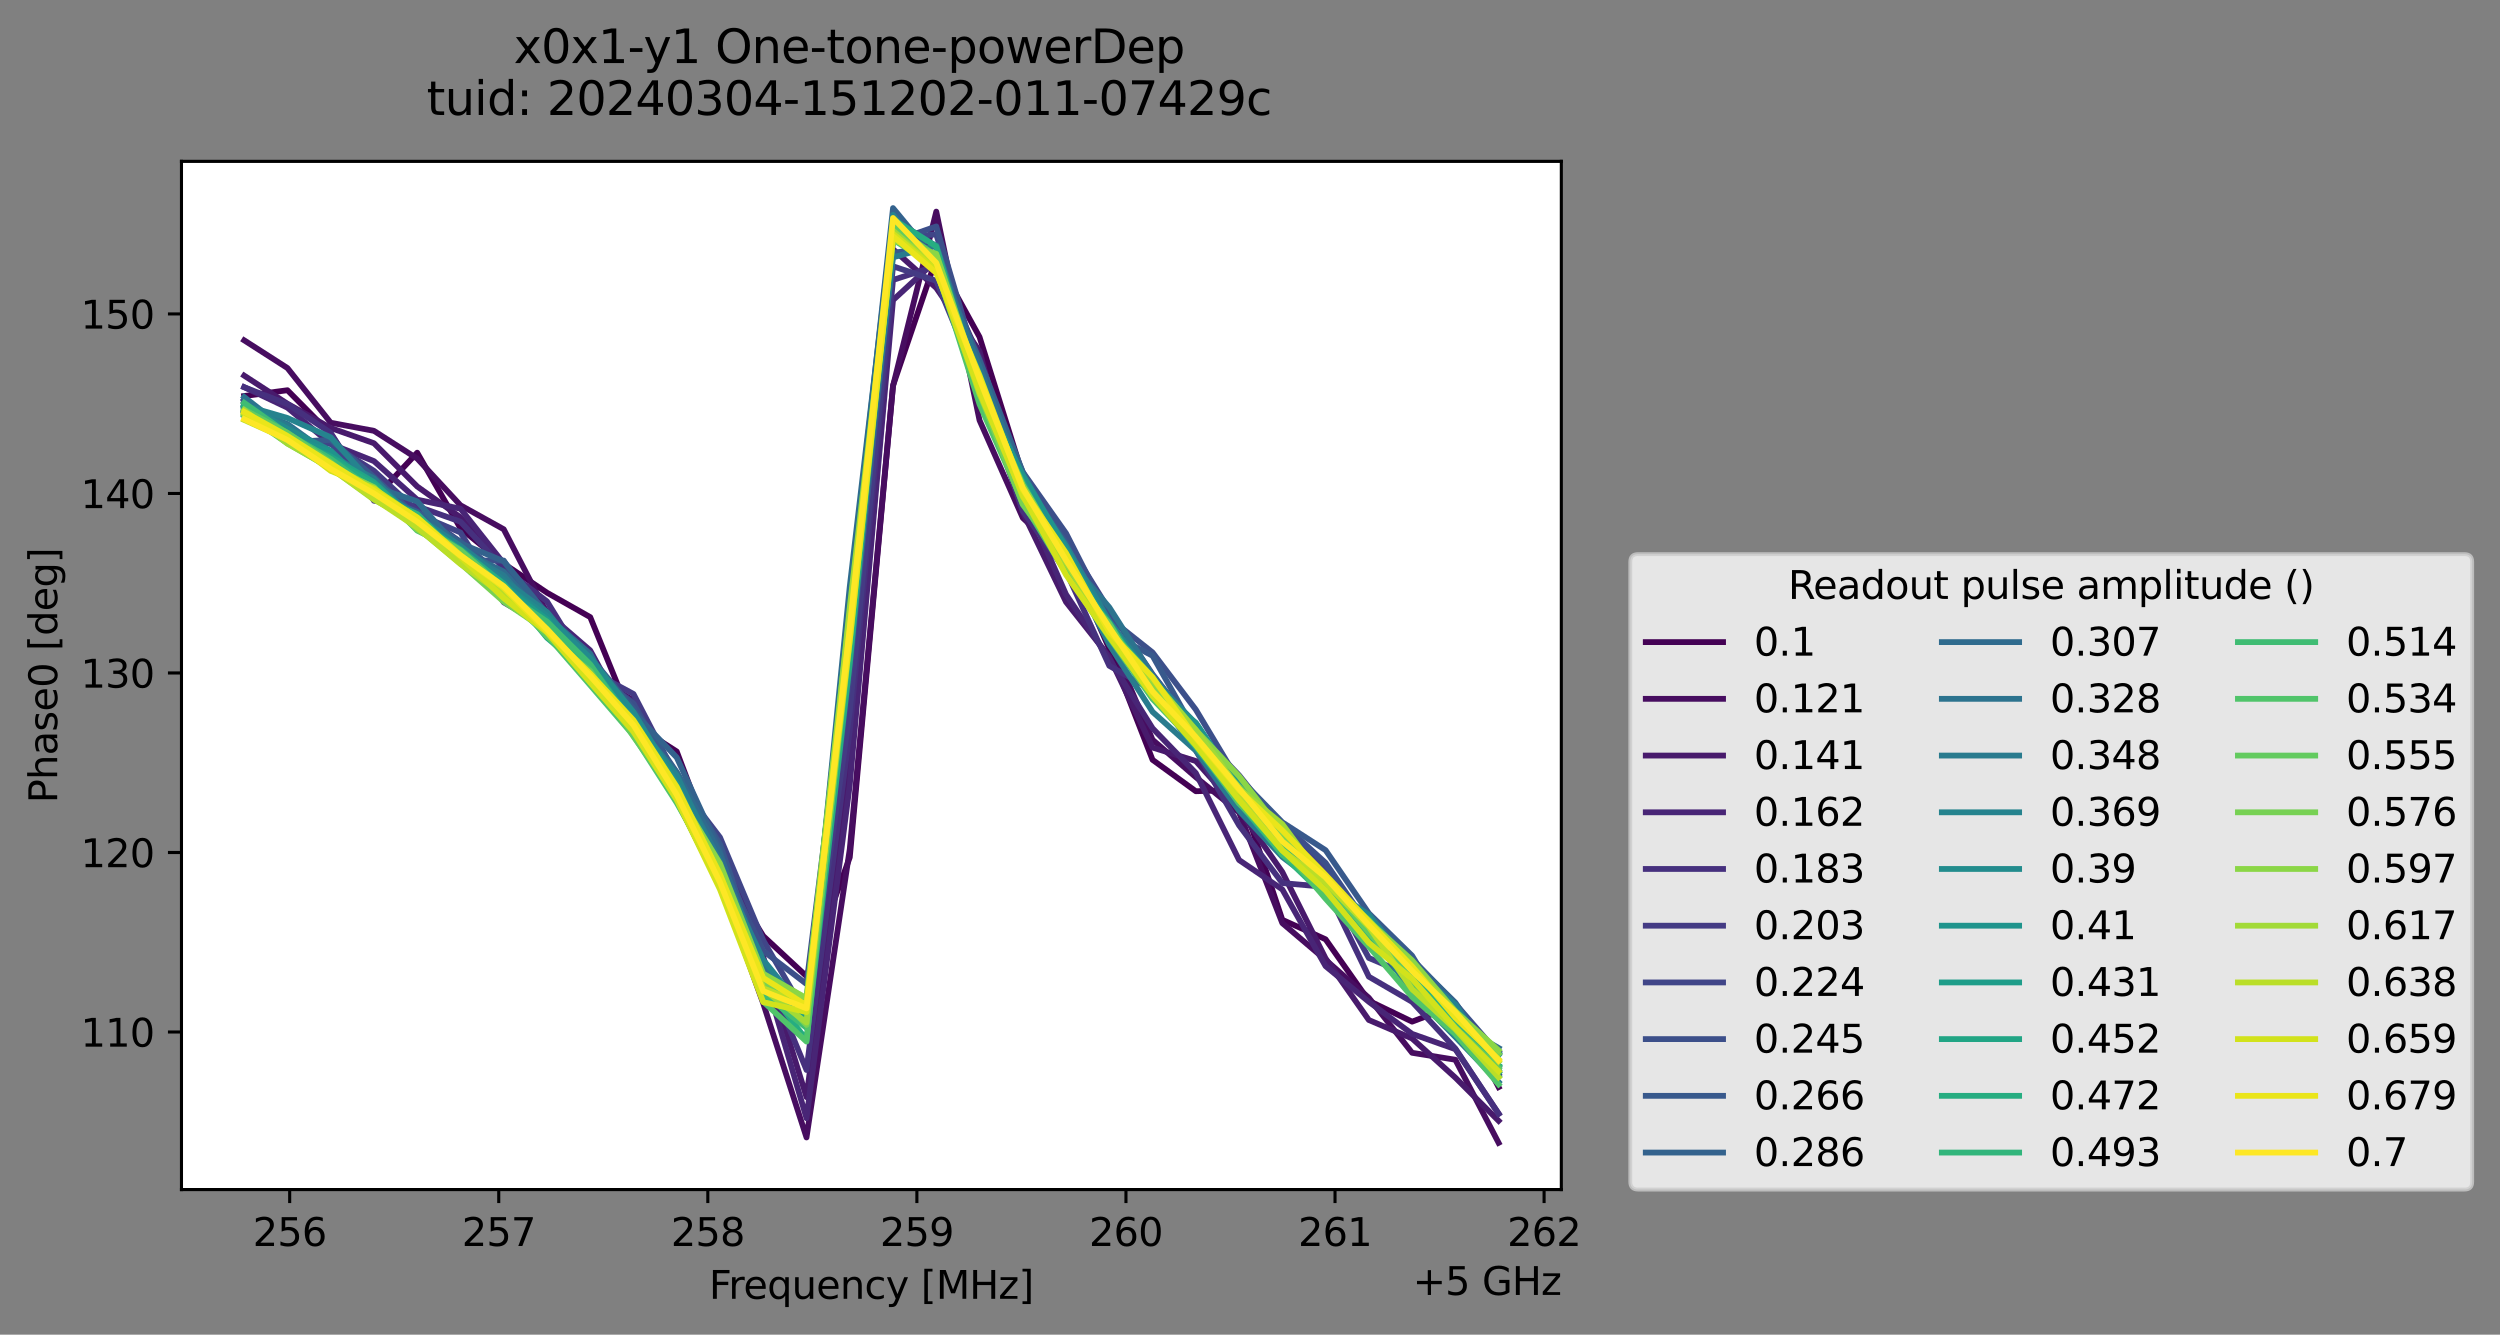 <?xml version="1.0" encoding="utf-8" standalone="no"?>
<!DOCTYPE svg PUBLIC "-//W3C//DTD SVG 1.1//EN"
  "http://www.w3.org/Graphics/SVG/1.1/DTD/svg11.dtd">
<svg xmlns:xlink="http://www.w3.org/1999/xlink" width="647.026pt" height="345.428pt" viewBox="0 0 647.026 345.428" xmlns="http://www.w3.org/2000/svg" version="1.1">
 <rect x="0" y="0" width="647.026" height="345.428" fill="#808080" stroke="none"/>
 <defs>
  <style type="text/css">*{stroke-linejoin: round; stroke-linecap: butt}</style>
 </defs>
 <g id="figure_1">
  <g id="patch_1">
   <path d="M 0 345.428 
L 647.026 345.428 
L 647.026 -0 
L 0 -0 
L 0 345.428 
z
" style="fill: none; opacity: 0"/>
  </g>
  <g id="axes_1">
   <g id="patch_2">
    <path d="M 46.966 307.872 
L 404.086 307.872 
L 404.086 41.76 
L 46.966 41.76 
z
" style="fill: #ffffff"/>
   </g>
   <g id="matplotlib.axis_1">
    <g id="xtick_1">
     <g id="line2d_1">
      <defs>
       <path id="mc05ad354cd" d="M 0 0 
L 0 3.5 
" style="stroke: #000000; stroke-width: 0.8"/>
      </defs>
      <g>
       <use xlink:href="#mc05ad354cd" x="74.971" y="307.872" style="stroke: #000000; stroke-width: 0.8"/>
      </g>
     </g>
     <g id="text_1">
      <!-- 256 -->
      <g transform="translate(65.428 322.47) scale(0.1 -0.1)">
       <defs>
        <path id="DejaVuSans-32" d="M 1228 531 
L 3431 531 
L 3431 0 
L 469 0 
L 469 531 
Q 828 903 1448 1529 
Q 2069 2156 2228 2338 
Q 2531 2678 2651 2914 
Q 2772 3150 2772 3378 
Q 2772 3750 2511 3984 
Q 2250 4219 1831 4219 
Q 1534 4219 1204 4116 
Q 875 4013 500 3803 
L 500 4441 
Q 881 4594 1212 4672 
Q 1544 4750 1819 4750 
Q 2544 4750 2975 4387 
Q 3406 4025 3406 3419 
Q 3406 3131 3298 2873 
Q 3191 2616 2906 2266 
Q 2828 2175 2409 1742 
Q 1991 1309 1228 531 
z
" transform="scale(0.016)"/>
        <path id="DejaVuSans-35" d="M 691 4666 
L 3169 4666 
L 3169 4134 
L 1269 4134 
L 1269 2991 
Q 1406 3038 1543 3061 
Q 1681 3084 1819 3084 
Q 2600 3084 3056 2656 
Q 3513 2228 3513 1497 
Q 3513 744 3044 326 
Q 2575 -91 1722 -91 
Q 1428 -91 1123 -41 
Q 819 9 494 109 
L 494 744 
Q 775 591 1075 516 
Q 1375 441 1709 441 
Q 2250 441 2565 725 
Q 2881 1009 2881 1497 
Q 2881 1984 2565 2268 
Q 2250 2553 1709 2553 
Q 1456 2553 1204 2497 
Q 953 2441 691 2322 
L 691 4666 
z
" transform="scale(0.016)"/>
        <path id="DejaVuSans-36" d="M 2113 2584 
Q 1688 2584 1439 2293 
Q 1191 2003 1191 1497 
Q 1191 994 1439 701 
Q 1688 409 2113 409 
Q 2538 409 2786 701 
Q 3034 994 3034 1497 
Q 3034 2003 2786 2293 
Q 2538 2584 2113 2584 
z
M 3366 4563 
L 3366 3988 
Q 3128 4100 2886 4159 
Q 2644 4219 2406 4219 
Q 1781 4219 1451 3797 
Q 1122 3375 1075 2522 
Q 1259 2794 1537 2939 
Q 1816 3084 2150 3084 
Q 2853 3084 3261 2657 
Q 3669 2231 3669 1497 
Q 3669 778 3244 343 
Q 2819 -91 2113 -91 
Q 1303 -91 875 529 
Q 447 1150 447 2328 
Q 447 3434 972 4092 
Q 1497 4750 2381 4750 
Q 2619 4750 2861 4703 
Q 3103 4656 3366 4563 
z
" transform="scale(0.016)"/>
       </defs>
       <use xlink:href="#DejaVuSans-32"/>
       <use xlink:href="#DejaVuSans-35" x="63.623"/>
       <use xlink:href="#DejaVuSans-36" x="127.246"/>
      </g>
     </g>
    </g>
    <g id="xtick_2">
     <g id="line2d_2">
      <g>
       <use xlink:href="#mc05ad354cd" x="129.08" y="307.872" style="stroke: #000000; stroke-width: 0.8"/>
      </g>
     </g>
     <g id="text_2">
      <!-- 257 -->
      <g transform="translate(119.537 322.47) scale(0.1 -0.1)">
       <defs>
        <path id="DejaVuSans-37" d="M 525 4666 
L 3525 4666 
L 3525 4397 
L 1831 0 
L 1172 0 
L 2766 4134 
L 525 4134 
L 525 4666 
z
" transform="scale(0.016)"/>
       </defs>
       <use xlink:href="#DejaVuSans-32"/>
       <use xlink:href="#DejaVuSans-35" x="63.623"/>
       <use xlink:href="#DejaVuSans-37" x="127.246"/>
      </g>
     </g>
    </g>
    <g id="xtick_3">
     <g id="line2d_3">
      <g>
       <use xlink:href="#mc05ad354cd" x="183.19" y="307.872" style="stroke: #000000; stroke-width: 0.8"/>
      </g>
     </g>
     <g id="text_3">
      <!-- 258 -->
      <g transform="translate(173.646 322.47) scale(0.1 -0.1)">
       <defs>
        <path id="DejaVuSans-38" d="M 2034 2216 
Q 1584 2216 1326 1975 
Q 1069 1734 1069 1313 
Q 1069 891 1326 650 
Q 1584 409 2034 409 
Q 2484 409 2743 651 
Q 3003 894 3003 1313 
Q 3003 1734 2745 1975 
Q 2488 2216 2034 2216 
z
M 1403 2484 
Q 997 2584 770 2862 
Q 544 3141 544 3541 
Q 544 4100 942 4425 
Q 1341 4750 2034 4750 
Q 2731 4750 3128 4425 
Q 3525 4100 3525 3541 
Q 3525 3141 3298 2862 
Q 3072 2584 2669 2484 
Q 3125 2378 3379 2068 
Q 3634 1759 3634 1313 
Q 3634 634 3220 271 
Q 2806 -91 2034 -91 
Q 1263 -91 848 271 
Q 434 634 434 1313 
Q 434 1759 690 2068 
Q 947 2378 1403 2484 
z
M 1172 3481 
Q 1172 3119 1398 2916 
Q 1625 2713 2034 2713 
Q 2441 2713 2670 2916 
Q 2900 3119 2900 3481 
Q 2900 3844 2670 4047 
Q 2441 4250 2034 4250 
Q 1625 4250 1398 4047 
Q 1172 3844 1172 3481 
z
" transform="scale(0.016)"/>
       </defs>
       <use xlink:href="#DejaVuSans-32"/>
       <use xlink:href="#DejaVuSans-35" x="63.623"/>
       <use xlink:href="#DejaVuSans-38" x="127.246"/>
      </g>
     </g>
    </g>
    <g id="xtick_4">
     <g id="line2d_4">
      <g>
       <use xlink:href="#mc05ad354cd" x="237.299" y="307.872" style="stroke: #000000; stroke-width: 0.8"/>
      </g>
     </g>
     <g id="text_4">
      <!-- 259 -->
      <g transform="translate(227.755 322.47) scale(0.1 -0.1)">
       <defs>
        <path id="DejaVuSans-39" d="M 703 97 
L 703 672 
Q 941 559 1184 500 
Q 1428 441 1663 441 
Q 2288 441 2617 861 
Q 2947 1281 2994 2138 
Q 2813 1869 2534 1725 
Q 2256 1581 1919 1581 
Q 1219 1581 811 2004 
Q 403 2428 403 3163 
Q 403 3881 828 4315 
Q 1253 4750 1959 4750 
Q 2769 4750 3195 4129 
Q 3622 3509 3622 2328 
Q 3622 1225 3098 567 
Q 2575 -91 1691 -91 
Q 1453 -91 1209 -44 
Q 966 3 703 97 
z
M 1959 2075 
Q 2384 2075 2632 2365 
Q 2881 2656 2881 3163 
Q 2881 3666 2632 3958 
Q 2384 4250 1959 4250 
Q 1534 4250 1286 3958 
Q 1038 3666 1038 3163 
Q 1038 2656 1286 2365 
Q 1534 2075 1959 2075 
z
" transform="scale(0.016)"/>
       </defs>
       <use xlink:href="#DejaVuSans-32"/>
       <use xlink:href="#DejaVuSans-35" x="63.623"/>
       <use xlink:href="#DejaVuSans-39" x="127.246"/>
      </g>
     </g>
    </g>
    <g id="xtick_5">
     <g id="line2d_5">
      <g>
       <use xlink:href="#mc05ad354cd" x="291.408" y="307.872" style="stroke: #000000; stroke-width: 0.8"/>
      </g>
     </g>
     <g id="text_5">
      <!-- 260 -->
      <g transform="translate(281.864 322.47) scale(0.1 -0.1)">
       <defs>
        <path id="DejaVuSans-30" d="M 2034 4250 
Q 1547 4250 1301 3770 
Q 1056 3291 1056 2328 
Q 1056 1369 1301 889 
Q 1547 409 2034 409 
Q 2525 409 2770 889 
Q 3016 1369 3016 2328 
Q 3016 3291 2770 3770 
Q 2525 4250 2034 4250 
z
M 2034 4750 
Q 2819 4750 3233 4129 
Q 3647 3509 3647 2328 
Q 3647 1150 3233 529 
Q 2819 -91 2034 -91 
Q 1250 -91 836 529 
Q 422 1150 422 2328 
Q 422 3509 836 4129 
Q 1250 4750 2034 4750 
z
" transform="scale(0.016)"/>
       </defs>
       <use xlink:href="#DejaVuSans-32"/>
       <use xlink:href="#DejaVuSans-36" x="63.623"/>
       <use xlink:href="#DejaVuSans-30" x="127.246"/>
      </g>
     </g>
    </g>
    <g id="xtick_6">
     <g id="line2d_6">
      <g>
       <use xlink:href="#mc05ad354cd" x="345.517" y="307.872" style="stroke: #000000; stroke-width: 0.8"/>
      </g>
     </g>
     <g id="text_6">
      <!-- 261 -->
      <g transform="translate(335.973 322.47) scale(0.1 -0.1)">
       <defs>
        <path id="DejaVuSans-31" d="M 794 531 
L 1825 531 
L 1825 4091 
L 703 3866 
L 703 4441 
L 1819 4666 
L 2450 4666 
L 2450 531 
L 3481 531 
L 3481 0 
L 794 0 
L 794 531 
z
" transform="scale(0.016)"/>
       </defs>
       <use xlink:href="#DejaVuSans-32"/>
       <use xlink:href="#DejaVuSans-36" x="63.623"/>
       <use xlink:href="#DejaVuSans-31" x="127.246"/>
      </g>
     </g>
    </g>
    <g id="xtick_7">
     <g id="line2d_7">
      <g>
       <use xlink:href="#mc05ad354cd" x="399.626" y="307.872" style="stroke: #000000; stroke-width: 0.8"/>
      </g>
     </g>
     <g id="text_7">
      <!-- 262 -->
      <g transform="translate(390.082 322.47) scale(0.1 -0.1)">
       <use xlink:href="#DejaVuSans-32"/>
       <use xlink:href="#DejaVuSans-36" x="63.623"/>
       <use xlink:href="#DejaVuSans-32" x="127.246"/>
      </g>
     </g>
    </g>
    <g id="text_8">
     <!-- Frequency [MHz] -->
     <g transform="translate(183.507 336.149) scale(0.1 -0.1)">
      <defs>
       <path id="DejaVuSans-46" d="M 628 4666 
L 3309 4666 
L 3309 4134 
L 1259 4134 
L 1259 2759 
L 3109 2759 
L 3109 2228 
L 1259 2228 
L 1259 0 
L 628 0 
L 628 4666 
z
" transform="scale(0.016)"/>
       <path id="DejaVuSans-72" d="M 2631 2963 
Q 2534 3019 2420 3045 
Q 2306 3072 2169 3072 
Q 1681 3072 1420 2755 
Q 1159 2438 1159 1844 
L 1159 0 
L 581 0 
L 581 3500 
L 1159 3500 
L 1159 2956 
Q 1341 3275 1631 3429 
Q 1922 3584 2338 3584 
Q 2397 3584 2469 3576 
Q 2541 3569 2628 3553 
L 2631 2963 
z
" transform="scale(0.016)"/>
       <path id="DejaVuSans-65" d="M 3597 1894 
L 3597 1613 
L 953 1613 
Q 991 1019 1311 708 
Q 1631 397 2203 397 
Q 2534 397 2845 478 
Q 3156 559 3463 722 
L 3463 178 
Q 3153 47 2828 -22 
Q 2503 -91 2169 -91 
Q 1331 -91 842 396 
Q 353 884 353 1716 
Q 353 2575 817 3079 
Q 1281 3584 2069 3584 
Q 2775 3584 3186 3129 
Q 3597 2675 3597 1894 
z
M 3022 2063 
Q 3016 2534 2758 2815 
Q 2500 3097 2075 3097 
Q 1594 3097 1305 2825 
Q 1016 2553 972 2059 
L 3022 2063 
z
" transform="scale(0.016)"/>
       <path id="DejaVuSans-71" d="M 947 1747 
Q 947 1113 1208 752 
Q 1469 391 1925 391 
Q 2381 391 2643 752 
Q 2906 1113 2906 1747 
Q 2906 2381 2643 2742 
Q 2381 3103 1925 3103 
Q 1469 3103 1208 2742 
Q 947 2381 947 1747 
z
M 2906 525 
Q 2725 213 2448 61 
Q 2172 -91 1784 -91 
Q 1150 -91 751 415 
Q 353 922 353 1747 
Q 353 2572 751 3078 
Q 1150 3584 1784 3584 
Q 2172 3584 2448 3432 
Q 2725 3281 2906 2969 
L 2906 3500 
L 3481 3500 
L 3481 -1331 
L 2906 -1331 
L 2906 525 
z
" transform="scale(0.016)"/>
       <path id="DejaVuSans-75" d="M 544 1381 
L 544 3500 
L 1119 3500 
L 1119 1403 
Q 1119 906 1312 657 
Q 1506 409 1894 409 
Q 2359 409 2629 706 
Q 2900 1003 2900 1516 
L 2900 3500 
L 3475 3500 
L 3475 0 
L 2900 0 
L 2900 538 
Q 2691 219 2414 64 
Q 2138 -91 1772 -91 
Q 1169 -91 856 284 
Q 544 659 544 1381 
z
M 1991 3584 
L 1991 3584 
z
" transform="scale(0.016)"/>
       <path id="DejaVuSans-6e" d="M 3513 2113 
L 3513 0 
L 2938 0 
L 2938 2094 
Q 2938 2591 2744 2837 
Q 2550 3084 2163 3084 
Q 1697 3084 1428 2787 
Q 1159 2491 1159 1978 
L 1159 0 
L 581 0 
L 581 3500 
L 1159 3500 
L 1159 2956 
Q 1366 3272 1645 3428 
Q 1925 3584 2291 3584 
Q 2894 3584 3203 3211 
Q 3513 2838 3513 2113 
z
" transform="scale(0.016)"/>
       <path id="DejaVuSans-63" d="M 3122 3366 
L 3122 2828 
Q 2878 2963 2633 3030 
Q 2388 3097 2138 3097 
Q 1578 3097 1268 2742 
Q 959 2388 959 1747 
Q 959 1106 1268 751 
Q 1578 397 2138 397 
Q 2388 397 2633 464 
Q 2878 531 3122 666 
L 3122 134 
Q 2881 22 2623 -34 
Q 2366 -91 2075 -91 
Q 1284 -91 818 406 
Q 353 903 353 1747 
Q 353 2603 823 3093 
Q 1294 3584 2113 3584 
Q 2378 3584 2631 3529 
Q 2884 3475 3122 3366 
z
" transform="scale(0.016)"/>
       <path id="DejaVuSans-79" d="M 2059 -325 
Q 1816 -950 1584 -1140 
Q 1353 -1331 966 -1331 
L 506 -1331 
L 506 -850 
L 844 -850 
Q 1081 -850 1212 -737 
Q 1344 -625 1503 -206 
L 1606 56 
L 191 3500 
L 800 3500 
L 1894 763 
L 2988 3500 
L 3597 3500 
L 2059 -325 
z
" transform="scale(0.016)"/>
       <path id="DejaVuSans-20" transform="scale(0.016)"/>
       <path id="DejaVuSans-5b" d="M 550 4863 
L 1875 4863 
L 1875 4416 
L 1125 4416 
L 1125 -397 
L 1875 -397 
L 1875 -844 
L 550 -844 
L 550 4863 
z
" transform="scale(0.016)"/>
       <path id="DejaVuSans-4d" d="M 628 4666 
L 1569 4666 
L 2759 1491 
L 3956 4666 
L 4897 4666 
L 4897 0 
L 4281 0 
L 4281 4097 
L 3078 897 
L 2444 897 
L 1241 4097 
L 1241 0 
L 628 0 
L 628 4666 
z
" transform="scale(0.016)"/>
       <path id="DejaVuSans-48" d="M 628 4666 
L 1259 4666 
L 1259 2753 
L 3553 2753 
L 3553 4666 
L 4184 4666 
L 4184 0 
L 3553 0 
L 3553 2222 
L 1259 2222 
L 1259 0 
L 628 0 
L 628 4666 
z
" transform="scale(0.016)"/>
       <path id="DejaVuSans-7a" d="M 353 3500 
L 3084 3500 
L 3084 2975 
L 922 459 
L 3084 459 
L 3084 0 
L 275 0 
L 275 525 
L 2438 3041 
L 353 3041 
L 353 3500 
z
" transform="scale(0.016)"/>
       <path id="DejaVuSans-5d" d="M 1947 4863 
L 1947 -844 
L 622 -844 
L 622 -397 
L 1369 -397 
L 1369 4416 
L 622 4416 
L 622 4863 
L 1947 4863 
z
" transform="scale(0.016)"/>
      </defs>
      <use xlink:href="#DejaVuSans-46"/>
      <use xlink:href="#DejaVuSans-72" x="50.27"/>
      <use xlink:href="#DejaVuSans-65" x="89.133"/>
      <use xlink:href="#DejaVuSans-71" x="150.656"/>
      <use xlink:href="#DejaVuSans-75" x="214.133"/>
      <use xlink:href="#DejaVuSans-65" x="277.512"/>
      <use xlink:href="#DejaVuSans-6e" x="339.035"/>
      <use xlink:href="#DejaVuSans-63" x="402.414"/>
      <use xlink:href="#DejaVuSans-79" x="457.395"/>
      <use xlink:href="#DejaVuSans-20" x="516.574"/>
      <use xlink:href="#DejaVuSans-5b" x="548.361"/>
      <use xlink:href="#DejaVuSans-4d" x="587.375"/>
      <use xlink:href="#DejaVuSans-48" x="673.654"/>
      <use xlink:href="#DejaVuSans-7a" x="748.85"/>
      <use xlink:href="#DejaVuSans-5d" x="801.34"/>
     </g>
    </g>
    <g id="text_9">
     <!-- +5 GHz -->
     <g transform="translate(365.648 335.149) scale(0.1 -0.1)">
      <defs>
       <path id="DejaVuSans-2b" d="M 2944 4013 
L 2944 2272 
L 4684 2272 
L 4684 1741 
L 2944 1741 
L 2944 0 
L 2419 0 
L 2419 1741 
L 678 1741 
L 678 2272 
L 2419 2272 
L 2419 4013 
L 2944 4013 
z
" transform="scale(0.016)"/>
       <path id="DejaVuSans-47" d="M 3809 666 
L 3809 1919 
L 2778 1919 
L 2778 2438 
L 4434 2438 
L 4434 434 
Q 4069 175 3628 42 
Q 3188 -91 2688 -91 
Q 1594 -91 976 548 
Q 359 1188 359 2328 
Q 359 3472 976 4111 
Q 1594 4750 2688 4750 
Q 3144 4750 3555 4637 
Q 3966 4525 4313 4306 
L 4313 3634 
Q 3963 3931 3569 4081 
Q 3175 4231 2741 4231 
Q 1884 4231 1454 3753 
Q 1025 3275 1025 2328 
Q 1025 1384 1454 906 
Q 1884 428 2741 428 
Q 3075 428 3337 486 
Q 3600 544 3809 666 
z
" transform="scale(0.016)"/>
      </defs>
      <use xlink:href="#DejaVuSans-2b"/>
      <use xlink:href="#DejaVuSans-35" x="83.789"/>
      <use xlink:href="#DejaVuSans-20" x="147.412"/>
      <use xlink:href="#DejaVuSans-47" x="179.199"/>
      <use xlink:href="#DejaVuSans-48" x="256.689"/>
      <use xlink:href="#DejaVuSans-7a" x="331.885"/>
     </g>
    </g>
   </g>
   <g id="matplotlib.axis_2">
    <g id="ytick_1">
     <g id="line2d_8">
      <defs>
       <path id="m14c52daf44" d="M 0 0 
L -3.5 0 
" style="stroke: #000000; stroke-width: 0.8"/>
      </defs>
      <g>
       <use xlink:href="#m14c52daf44" x="46.966" y="267.095" style="stroke: #000000; stroke-width: 0.8"/>
      </g>
     </g>
     <g id="text_10">
      <!-- 110 -->
      <g transform="translate(20.878 270.894) scale(0.1 -0.1)">
       <use xlink:href="#DejaVuSans-31"/>
       <use xlink:href="#DejaVuSans-31" x="63.623"/>
       <use xlink:href="#DejaVuSans-30" x="127.246"/>
      </g>
     </g>
    </g>
    <g id="ytick_2">
     <g id="line2d_9">
      <g>
       <use xlink:href="#m14c52daf44" x="46.966" y="220.633" style="stroke: #000000; stroke-width: 0.8"/>
      </g>
     </g>
     <g id="text_11">
      <!-- 120 -->
      <g transform="translate(20.878 224.433) scale(0.1 -0.1)">
       <use xlink:href="#DejaVuSans-31"/>
       <use xlink:href="#DejaVuSans-32" x="63.623"/>
       <use xlink:href="#DejaVuSans-30" x="127.246"/>
      </g>
     </g>
    </g>
    <g id="ytick_3">
     <g id="line2d_10">
      <g>
       <use xlink:href="#m14c52daf44" x="46.966" y="174.172" style="stroke: #000000; stroke-width: 0.8"/>
      </g>
     </g>
     <g id="text_12">
      <!-- 130 -->
      <g transform="translate(20.878 177.972) scale(0.1 -0.1)">
       <defs>
        <path id="DejaVuSans-33" d="M 2597 2516 
Q 3050 2419 3304 2112 
Q 3559 1806 3559 1356 
Q 3559 666 3084 287 
Q 2609 -91 1734 -91 
Q 1441 -91 1130 -33 
Q 819 25 488 141 
L 488 750 
Q 750 597 1062 519 
Q 1375 441 1716 441 
Q 2309 441 2620 675 
Q 2931 909 2931 1356 
Q 2931 1769 2642 2001 
Q 2353 2234 1838 2234 
L 1294 2234 
L 1294 2753 
L 1863 2753 
Q 2328 2753 2575 2939 
Q 2822 3125 2822 3475 
Q 2822 3834 2567 4026 
Q 2313 4219 1838 4219 
Q 1578 4219 1281 4162 
Q 984 4106 628 3988 
L 628 4550 
Q 988 4650 1302 4700 
Q 1616 4750 1894 4750 
Q 2613 4750 3031 4423 
Q 3450 4097 3450 3541 
Q 3450 3153 3228 2886 
Q 3006 2619 2597 2516 
z
" transform="scale(0.016)"/>
       </defs>
       <use xlink:href="#DejaVuSans-31"/>
       <use xlink:href="#DejaVuSans-33" x="63.623"/>
       <use xlink:href="#DejaVuSans-30" x="127.246"/>
      </g>
     </g>
    </g>
    <g id="ytick_4">
     <g id="line2d_11">
      <g>
       <use xlink:href="#m14c52daf44" x="46.966" y="127.711" style="stroke: #000000; stroke-width: 0.8"/>
      </g>
     </g>
     <g id="text_13">
      <!-- 140 -->
      <g transform="translate(20.878 131.51) scale(0.1 -0.1)">
       <defs>
        <path id="DejaVuSans-34" d="M 2419 4116 
L 825 1625 
L 2419 1625 
L 2419 4116 
z
M 2253 4666 
L 3047 4666 
L 3047 1625 
L 3713 1625 
L 3713 1100 
L 3047 1100 
L 3047 0 
L 2419 0 
L 2419 1100 
L 313 1100 
L 313 1709 
L 2253 4666 
z
" transform="scale(0.016)"/>
       </defs>
       <use xlink:href="#DejaVuSans-31"/>
       <use xlink:href="#DejaVuSans-34" x="63.623"/>
       <use xlink:href="#DejaVuSans-30" x="127.246"/>
      </g>
     </g>
    </g>
    <g id="ytick_5">
     <g id="line2d_12">
      <g>
       <use xlink:href="#m14c52daf44" x="46.966" y="81.25" style="stroke: #000000; stroke-width: 0.8"/>
      </g>
     </g>
     <g id="text_14">
      <!-- 150 -->
      <g transform="translate(20.878 85.049) scale(0.1 -0.1)">
       <use xlink:href="#DejaVuSans-31"/>
       <use xlink:href="#DejaVuSans-35" x="63.623"/>
       <use xlink:href="#DejaVuSans-30" x="127.246"/>
      </g>
     </g>
    </g>
    <g id="text_15">
     <!-- Phase0 [deg] -->
     <g transform="translate(14.798 207.842) rotate(-90) scale(0.1 -0.1)">
      <defs>
       <path id="DejaVuSans-50" d="M 1259 4147 
L 1259 2394 
L 2053 2394 
Q 2494 2394 2734 2622 
Q 2975 2850 2975 3272 
Q 2975 3691 2734 3919 
Q 2494 4147 2053 4147 
L 1259 4147 
z
M 628 4666 
L 2053 4666 
Q 2838 4666 3239 4311 
Q 3641 3956 3641 3272 
Q 3641 2581 3239 2228 
Q 2838 1875 2053 1875 
L 1259 1875 
L 1259 0 
L 628 0 
L 628 4666 
z
" transform="scale(0.016)"/>
       <path id="DejaVuSans-68" d="M 3513 2113 
L 3513 0 
L 2938 0 
L 2938 2094 
Q 2938 2591 2744 2837 
Q 2550 3084 2163 3084 
Q 1697 3084 1428 2787 
Q 1159 2491 1159 1978 
L 1159 0 
L 581 0 
L 581 4863 
L 1159 4863 
L 1159 2956 
Q 1366 3272 1645 3428 
Q 1925 3584 2291 3584 
Q 2894 3584 3203 3211 
Q 3513 2838 3513 2113 
z
" transform="scale(0.016)"/>
       <path id="DejaVuSans-61" d="M 2194 1759 
Q 1497 1759 1228 1600 
Q 959 1441 959 1056 
Q 959 750 1161 570 
Q 1363 391 1709 391 
Q 2188 391 2477 730 
Q 2766 1069 2766 1631 
L 2766 1759 
L 2194 1759 
z
M 3341 1997 
L 3341 0 
L 2766 0 
L 2766 531 
Q 2569 213 2275 61 
Q 1981 -91 1556 -91 
Q 1019 -91 701 211 
Q 384 513 384 1019 
Q 384 1609 779 1909 
Q 1175 2209 1959 2209 
L 2766 2209 
L 2766 2266 
Q 2766 2663 2505 2880 
Q 2244 3097 1772 3097 
Q 1472 3097 1187 3025 
Q 903 2953 641 2809 
L 641 3341 
Q 956 3463 1253 3523 
Q 1550 3584 1831 3584 
Q 2591 3584 2966 3190 
Q 3341 2797 3341 1997 
z
" transform="scale(0.016)"/>
       <path id="DejaVuSans-73" d="M 2834 3397 
L 2834 2853 
Q 2591 2978 2328 3040 
Q 2066 3103 1784 3103 
Q 1356 3103 1142 2972 
Q 928 2841 928 2578 
Q 928 2378 1081 2264 
Q 1234 2150 1697 2047 
L 1894 2003 
Q 2506 1872 2764 1633 
Q 3022 1394 3022 966 
Q 3022 478 2636 193 
Q 2250 -91 1575 -91 
Q 1294 -91 989 -36 
Q 684 19 347 128 
L 347 722 
Q 666 556 975 473 
Q 1284 391 1588 391 
Q 1994 391 2212 530 
Q 2431 669 2431 922 
Q 2431 1156 2273 1281 
Q 2116 1406 1581 1522 
L 1381 1569 
Q 847 1681 609 1914 
Q 372 2147 372 2553 
Q 372 3047 722 3315 
Q 1072 3584 1716 3584 
Q 2034 3584 2315 3537 
Q 2597 3491 2834 3397 
z
" transform="scale(0.016)"/>
       <path id="DejaVuSans-64" d="M 2906 2969 
L 2906 4863 
L 3481 4863 
L 3481 0 
L 2906 0 
L 2906 525 
Q 2725 213 2448 61 
Q 2172 -91 1784 -91 
Q 1150 -91 751 415 
Q 353 922 353 1747 
Q 353 2572 751 3078 
Q 1150 3584 1784 3584 
Q 2172 3584 2448 3432 
Q 2725 3281 2906 2969 
z
M 947 1747 
Q 947 1113 1208 752 
Q 1469 391 1925 391 
Q 2381 391 2643 752 
Q 2906 1113 2906 1747 
Q 2906 2381 2643 2742 
Q 2381 3103 1925 3103 
Q 1469 3103 1208 2742 
Q 947 2381 947 1747 
z
" transform="scale(0.016)"/>
       <path id="DejaVuSans-67" d="M 2906 1791 
Q 2906 2416 2648 2759 
Q 2391 3103 1925 3103 
Q 1463 3103 1205 2759 
Q 947 2416 947 1791 
Q 947 1169 1205 825 
Q 1463 481 1925 481 
Q 2391 481 2648 825 
Q 2906 1169 2906 1791 
z
M 3481 434 
Q 3481 -459 3084 -895 
Q 2688 -1331 1869 -1331 
Q 1566 -1331 1297 -1286 
Q 1028 -1241 775 -1147 
L 775 -588 
Q 1028 -725 1275 -790 
Q 1522 -856 1778 -856 
Q 2344 -856 2625 -561 
Q 2906 -266 2906 331 
L 2906 616 
Q 2728 306 2450 153 
Q 2172 0 1784 0 
Q 1141 0 747 490 
Q 353 981 353 1791 
Q 353 2603 747 3093 
Q 1141 3584 1784 3584 
Q 2172 3584 2450 3431 
Q 2728 3278 2906 2969 
L 2906 3500 
L 3481 3500 
L 3481 434 
z
" transform="scale(0.016)"/>
      </defs>
      <use xlink:href="#DejaVuSans-50"/>
      <use xlink:href="#DejaVuSans-68" x="60.303"/>
      <use xlink:href="#DejaVuSans-61" x="123.682"/>
      <use xlink:href="#DejaVuSans-73" x="184.961"/>
      <use xlink:href="#DejaVuSans-65" x="237.061"/>
      <use xlink:href="#DejaVuSans-30" x="298.584"/>
      <use xlink:href="#DejaVuSans-20" x="362.207"/>
      <use xlink:href="#DejaVuSans-5b" x="393.994"/>
      <use xlink:href="#DejaVuSans-64" x="433.008"/>
      <use xlink:href="#DejaVuSans-65" x="496.484"/>
      <use xlink:href="#DejaVuSans-67" x="558.008"/>
      <use xlink:href="#DejaVuSans-5d" x="621.484"/>
     </g>
    </g>
   </g>
   <g id="line2d_13">
    <path d="M 63.198 102.486 
L 74.393 100.994 
L 85.588 112.308 
L 96.783 129.14 
L 107.978 117.16 
L 119.173 136.72 
L 130.368 145.875 
L 141.563 153.398 
L 152.758 159.72 
L 163.953 187.311 
L 175.148 194.499 
L 186.343 224.073 
L 197.538 242.253 
L 208.733 252.663 
L 219.928 221.892 
L 231.123 99.788 
L 242.318 66.894 
L 253.513 87.212 
L 264.708 123.001 
L 275.903 142.291 
L 287.098 167.937 
L 298.293 196.651 
L 309.488 204.778 
L 320.683 204.446 
L 331.878 238.053 
L 343.073 243.101 
L 354.268 259.016 
L 365.463 264.413 
L 376.658 260.167 
L 387.853 281.356 
" clip-path="url(#pb57638b40a)" style="fill: none; stroke: #440154; stroke-width: 1.5; stroke-linecap: square"/>
   </g>
   <g id="line2d_14">
    <path d="M 63.198 88.081 
L 74.393 95.253 
L 85.588 109.406 
L 96.783 111.508 
L 107.978 118.684 
L 119.173 130.767 
L 130.368 136.976 
L 141.563 158.649 
L 152.758 174.501 
L 163.953 181.314 
L 175.148 206.737 
L 186.343 228.665 
L 197.538 259.716 
L 208.733 294.385 
L 219.928 219.783 
L 231.123 99.894 
L 242.318 54.768 
L 253.513 108.78 
L 264.708 134.041 
L 275.903 144.49 
L 287.098 165.24 
L 298.293 191.465 
L 309.488 201.14 
L 320.683 210.257 
L 331.878 238.918 
L 343.073 248.428 
L 354.268 258.237 
L 365.463 272.473 
L 376.658 274.27 
L 387.853 295.776 
" clip-path="url(#pb57638b40a)" style="fill: none; stroke: #470d60; stroke-width: 1.5; stroke-linecap: square"/>
   </g>
   <g id="line2d_15">
    <path d="M 63.198 97.22 
L 74.393 104.494 
L 85.588 110.771 
L 96.783 114.715 
L 107.978 125.911 
L 119.173 133.879 
L 130.368 146.812 
L 141.563 158.134 
L 152.758 170.001 
L 163.953 186.835 
L 175.148 201.579 
L 186.343 219.428 
L 197.538 247.666 
L 208.733 283.952 
L 219.928 197.633 
L 231.123 64.504 
L 242.318 74.523 
L 253.513 90.898 
L 264.708 132.559 
L 275.903 155.812 
L 287.098 169.98 
L 298.293 193.476 
L 309.488 196.964 
L 320.683 209.561 
L 331.878 225.686 
L 343.073 248.039 
L 354.268 263.99 
L 365.463 268.771 
L 376.658 278.903 
L 387.853 290.078 
" clip-path="url(#pb57638b40a)" style="fill: none; stroke: #481a6c; stroke-width: 1.5; stroke-linecap: square"/>
   </g>
   <g id="line2d_16">
    <path d="M 63.198 100.202 
L 74.393 105.513 
L 85.588 114.902 
L 96.783 119.343 
L 107.978 129.318 
L 119.173 131.664 
L 130.368 145.812 
L 141.563 158.679 
L 152.758 168.337 
L 163.953 188.95 
L 175.148 205.698 
L 186.343 217.26 
L 197.538 251.279 
L 208.733 289.412 
L 219.928 203.124 
L 231.123 77.671 
L 242.318 67.367 
L 253.513 92.461 
L 264.708 128.464 
L 275.903 153.844 
L 287.098 170.559 
L 298.293 188.488 
L 309.488 200.069 
L 320.683 222.583 
L 331.878 230.192 
L 343.073 250.051 
L 354.268 259.277 
L 365.463 267.581 
L 376.658 271.534 
L 387.853 288.182 
" clip-path="url(#pb57638b40a)" style="fill: none; stroke: #482576; stroke-width: 1.5; stroke-linecap: square"/>
   </g>
   <g id="line2d_17">
    <path d="M 63.198 100.218 
L 74.393 104.568 
L 85.588 112.033 
L 96.783 129.604 
L 107.978 131.033 
L 119.173 135.02 
L 130.368 147.1 
L 141.563 155.64 
L 152.758 173.845 
L 163.953 181.785 
L 175.148 201.55 
L 186.343 220.618 
L 197.538 249.824 
L 208.733 276.921 
L 219.928 188.974 
L 231.123 72.449 
L 242.318 68.843 
L 253.513 99.609 
L 264.708 132.282 
L 275.903 147.875 
L 287.098 172.316 
L 298.293 178.653 
L 309.488 194.169 
L 320.683 213.613 
L 331.878 228.544 
L 343.073 229.544 
L 354.268 252.774 
L 365.463 259.284 
L 376.658 271.367 
L 387.853 288.294 
" clip-path="url(#pb57638b40a)" style="fill: none; stroke: #46307e; stroke-width: 1.5; stroke-linecap: square"/>
   </g>
   <g id="line2d_18">
    <path d="M 63.198 106.513 
L 74.393 114.347 
L 85.588 114.826 
L 96.783 121.862 
L 107.978 132.236 
L 119.173 140.256 
L 130.368 149.525 
L 141.563 160.105 
L 152.758 173.565 
L 163.953 179.608 
L 175.148 201.2 
L 186.343 226.296 
L 197.538 250.633 
L 208.733 264.674 
L 219.928 184.017 
L 231.123 68.912 
L 242.318 72.683 
L 253.513 99.779 
L 264.708 125.654 
L 275.903 143.924 
L 287.098 163.109 
L 298.293 179.729 
L 309.488 187.878 
L 320.683 204.335 
L 331.878 215.278 
L 343.073 227.412 
L 354.268 247.932 
L 365.463 252.669 
L 376.658 264.442 
L 387.853 278.11 
" clip-path="url(#pb57638b40a)" style="fill: none; stroke: #443b84; stroke-width: 1.5; stroke-linecap: square"/>
   </g>
   <g id="line2d_19">
    <path d="M 63.198 103.668 
L 74.393 113.828 
L 85.588 114.561 
L 96.783 129.092 
L 107.978 133.047 
L 119.173 137.816 
L 130.368 155.907 
L 141.563 162.292 
L 152.758 174.361 
L 163.953 188.908 
L 175.148 202.065 
L 186.343 216.715 
L 197.538 243.389 
L 208.733 262.694 
L 219.928 174.49 
L 231.123 61.538 
L 242.318 60.661 
L 253.513 97.483 
L 264.708 124.018 
L 275.903 139.838 
L 287.098 157.906 
L 298.293 174.494 
L 309.488 188.907 
L 320.683 200.635 
L 331.878 214.652 
L 343.073 224.642 
L 354.268 239.403 
L 365.463 254.923 
L 376.658 264.845 
L 387.853 272.272 
" clip-path="url(#pb57638b40a)" style="fill: none; stroke: #404588; stroke-width: 1.5; stroke-linecap: square"/>
   </g>
   <g id="line2d_20">
    <path d="M 63.198 103.398 
L 74.393 114.374 
L 85.588 119.861 
L 96.783 127.278 
L 107.978 134.831 
L 119.173 145.089 
L 130.368 145.076 
L 141.563 161.776 
L 152.758 173.784 
L 163.953 182.079 
L 175.148 201.982 
L 186.343 222.225 
L 197.538 246.108 
L 208.733 254.669 
L 219.928 164.559 
L 231.123 62.495 
L 242.318 58.601 
L 253.513 96.584 
L 264.708 122.171 
L 275.903 138.023 
L 287.098 159.972 
L 298.293 168.857 
L 309.488 183.655 
L 320.683 202.351 
L 331.878 213.169 
L 343.073 223.303 
L 354.268 239.648 
L 365.463 248.152 
L 376.658 259.788 
L 387.853 272.651 
" clip-path="url(#pb57638b40a)" style="fill: none; stroke: #3c4f8a; stroke-width: 1.5; stroke-linecap: square"/>
   </g>
   <g id="line2d_21">
    <path d="M 63.198 104.227 
L 74.393 114.461 
L 85.588 113.827 
L 96.783 123.481 
L 107.978 133.831 
L 119.173 140.177 
L 130.368 149.438 
L 141.563 161.049 
L 152.758 170.072 
L 163.953 183.496 
L 175.148 199.877 
L 186.343 218.543 
L 197.538 251.303 
L 208.733 258.812 
L 219.928 172.038 
L 231.123 65.45 
L 242.318 63.737 
L 253.513 96.196 
L 264.708 124.279 
L 275.903 140.462 
L 287.098 163.839 
L 298.293 169.724 
L 309.488 189.655 
L 320.683 201.337 
L 331.878 212.818 
L 343.073 220.036 
L 354.268 236.37 
L 365.463 247.342 
L 376.658 265.763 
L 387.853 272.496 
" clip-path="url(#pb57638b40a)" style="fill: none; stroke: #38598c; stroke-width: 1.5; stroke-linecap: square"/>
   </g>
   <g id="line2d_22">
    <path d="M 63.198 106.345 
L 74.393 112.469 
L 85.588 118.028 
L 96.783 127.832 
L 107.978 132.496 
L 119.173 140.629 
L 130.368 145.254 
L 141.563 158.883 
L 152.758 173.823 
L 163.953 184.337 
L 175.148 196.044 
L 186.343 220.379 
L 197.538 256.828 
L 208.733 261.272 
L 219.928 156.262 
L 231.123 53.856 
L 242.318 67.422 
L 253.513 93.145 
L 264.708 122.179 
L 275.903 143.186 
L 287.098 160.882 
L 298.293 175.736 
L 309.488 191.594 
L 320.683 204.489 
L 331.878 214.092 
L 343.073 232.146 
L 354.268 237.484 
L 365.463 248.487 
L 376.658 259.486 
L 387.853 275.956 
" clip-path="url(#pb57638b40a)" style="fill: none; stroke: #33628d; stroke-width: 1.5; stroke-linecap: square"/>
   </g>
   <g id="line2d_23">
    <path d="M 63.198 105.398 
L 74.393 109.745 
L 85.588 117.821 
L 96.783 125.987 
L 107.978 129.751 
L 119.173 142.487 
L 130.368 147.929 
L 141.563 160.666 
L 152.758 173.791 
L 163.953 186.808 
L 175.148 199.882 
L 186.343 221.018 
L 197.538 251.73 
L 208.733 263.558 
L 219.928 151.8 
L 231.123 56.673 
L 242.318 63.708 
L 253.513 96.827 
L 264.708 124.431 
L 275.903 147.525 
L 287.098 163.068 
L 298.293 177.166 
L 309.488 191.62 
L 320.683 207.851 
L 331.878 215.338 
L 343.073 227.659 
L 354.268 240.946 
L 365.463 250.728 
L 376.658 264.904 
L 387.853 271.222 
" clip-path="url(#pb57638b40a)" style="fill: none; stroke: #2f6b8e; stroke-width: 1.5; stroke-linecap: square"/>
   </g>
   <g id="line2d_24">
    <path d="M 63.198 102.76 
L 74.393 111.454 
L 85.588 120.028 
L 96.783 127.768 
L 107.978 133.559 
L 119.173 141.326 
L 130.368 149.52 
L 141.563 159.573 
L 152.758 169.212 
L 163.953 189.898 
L 175.148 201.98 
L 186.343 223.072 
L 197.538 250.238 
L 208.733 261.538 
L 219.928 162.021 
L 231.123 60.493 
L 242.318 66.545 
L 253.513 94.926 
L 264.708 124.443 
L 275.903 144.094 
L 287.098 157.179 
L 298.293 174.778 
L 309.488 188.846 
L 320.683 204.72 
L 331.878 218.267 
L 343.073 227.387 
L 354.268 240.022 
L 365.463 252.842 
L 376.658 262.638 
L 387.853 277.404 
" clip-path="url(#pb57638b40a)" style="fill: none; stroke: #2c738e; stroke-width: 1.5; stroke-linecap: square"/>
   </g>
   <g id="line2d_25">
    <path d="M 63.198 105.166 
L 74.393 110.091 
L 85.588 117.944 
L 96.783 123.841 
L 107.978 135.371 
L 119.173 142.504 
L 130.368 148.97 
L 141.563 161.833 
L 152.758 172.898 
L 163.953 189.38 
L 175.148 201.23 
L 186.343 222.922 
L 197.538 255.156 
L 208.733 262.128 
L 219.928 163.229 
L 231.123 66.606 
L 242.318 63.493 
L 253.513 99.581 
L 264.708 126.672 
L 275.903 144.821 
L 287.098 166.871 
L 298.293 184.234 
L 309.488 194.279 
L 320.683 209.83 
L 331.878 221.791 
L 343.073 230.287 
L 354.268 240.474 
L 365.463 256.963 
L 376.658 268.384 
L 387.853 280.035 
" clip-path="url(#pb57638b40a)" style="fill: none; stroke: #297b8e; stroke-width: 1.5; stroke-linecap: square"/>
   </g>
   <g id="line2d_26">
    <path d="M 63.198 104.934 
L 74.393 108.184 
L 85.588 113.181 
L 96.783 125.469 
L 107.978 133.781 
L 119.173 141.345 
L 130.368 150.213 
L 141.563 158.385 
L 152.758 172.244 
L 163.953 186.137 
L 175.148 200.679 
L 186.343 224.755 
L 197.538 248.438 
L 208.733 262.212 
L 219.928 165.641 
L 231.123 55.608 
L 242.318 70.119 
L 253.513 101.887 
L 264.708 124.33 
L 275.903 141.233 
L 287.098 160.793 
L 298.293 175.778 
L 309.488 187.232 
L 320.683 203.779 
L 331.878 215.464 
L 343.073 229.331 
L 354.268 236.707 
L 365.463 250.671 
L 376.658 260.02 
L 387.853 276.941 
" clip-path="url(#pb57638b40a)" style="fill: none; stroke: #25838e; stroke-width: 1.5; stroke-linecap: square"/>
   </g>
   <g id="line2d_27">
    <path d="M 63.198 104.693 
L 74.393 110.989 
L 85.588 116.634 
L 96.783 127.346 
L 107.978 134.156 
L 119.173 143.863 
L 130.368 151.358 
L 141.563 159.383 
L 152.758 170.307 
L 163.953 184.316 
L 175.148 202.808 
L 186.343 227.632 
L 197.538 256.262 
L 208.733 259.851 
L 219.928 161.443 
L 231.123 59.986 
L 242.318 69.671 
L 253.513 102.866 
L 264.708 126.005 
L 275.903 144.422 
L 287.098 165.005 
L 298.293 178.886 
L 309.488 189.389 
L 320.683 201.441 
L 331.878 217.145 
L 343.073 227.944 
L 354.268 237.455 
L 365.463 252.971 
L 376.658 263.624 
L 387.853 273.049 
" clip-path="url(#pb57638b40a)" style="fill: none; stroke: #228c8d; stroke-width: 1.5; stroke-linecap: square"/>
   </g>
   <g id="line2d_28">
    <path d="M 63.198 107.572 
L 74.393 113.271 
L 85.588 116.871 
L 96.783 127.41 
L 107.978 133.145 
L 119.173 144.044 
L 130.368 151.287 
L 141.563 160.494 
L 152.758 173.951 
L 163.953 185.912 
L 175.148 202.987 
L 186.343 226.712 
L 197.538 258.328 
L 208.733 261.96 
L 219.928 156.859 
L 231.123 58.983 
L 242.318 67.545 
L 253.513 100.249 
L 264.708 122.927 
L 275.903 141.993 
L 287.098 162.947 
L 298.293 178.652 
L 309.488 187.038 
L 320.683 203.611 
L 331.878 214.25 
L 343.073 228.366 
L 354.268 242.649 
L 365.463 250.463 
L 376.658 265.388 
L 387.853 272.727 
" clip-path="url(#pb57638b40a)" style="fill: none; stroke: #1f948c; stroke-width: 1.5; stroke-linecap: square"/>
   </g>
   <g id="line2d_29">
    <path d="M 63.198 105.018 
L 74.393 112.405 
L 85.588 121.366 
L 96.783 127.16 
L 107.978 134.097 
L 119.173 142.64 
L 130.368 152.133 
L 141.563 160.3 
L 152.758 175.662 
L 163.953 189.785 
L 175.148 207.294 
L 186.343 229.322 
L 197.538 255.803 
L 208.733 263.736 
L 219.928 159.707 
L 231.123 58.618 
L 242.318 68.435 
L 253.513 101.963 
L 264.708 128.928 
L 275.903 146.572 
L 287.098 165.217 
L 298.293 177.574 
L 309.488 191.881 
L 320.683 204.171 
L 331.878 215.522 
L 343.073 229.871 
L 354.268 242.048 
L 365.463 253.849 
L 376.658 267.845 
L 387.853 275.768 
" clip-path="url(#pb57638b40a)" style="fill: none; stroke: #1e9d89; stroke-width: 1.5; stroke-linecap: square"/>
   </g>
   <g id="line2d_30">
    <path d="M 63.198 105.953 
L 74.393 113.409 
L 85.588 118.16 
L 96.783 124.818 
L 107.978 135.312 
L 119.173 142.376 
L 130.368 151.509 
L 141.563 165.06 
L 152.758 174.581 
L 163.953 187.5 
L 175.148 204.964 
L 186.343 225.019 
L 197.538 255.692 
L 208.733 258.479 
L 219.928 161.256 
L 231.123 58.534 
L 242.318 70.422 
L 253.513 96.903 
L 264.708 127.779 
L 275.903 146.253 
L 287.098 161.144 
L 298.293 177.951 
L 309.488 191.489 
L 320.683 207.198 
L 331.878 217.884 
L 343.073 229.666 
L 354.268 243.044 
L 365.463 253.457 
L 376.658 266.825 
L 387.853 277.648 
" clip-path="url(#pb57638b40a)" style="fill: none; stroke: #21a585; stroke-width: 1.5; stroke-linecap: square"/>
   </g>
   <g id="line2d_31">
    <path d="M 63.198 105.047 
L 74.393 112.281 
L 85.588 118.786 
L 96.783 125.491 
L 107.978 135.043 
L 119.173 142.169 
L 130.368 151.071 
L 141.563 164.616 
L 152.758 172.071 
L 163.953 187.228 
L 175.148 204.883 
L 186.343 225.639 
L 197.538 254.481 
L 208.733 269.124 
L 219.928 171.677 
L 231.123 56.734 
L 242.318 63.785 
L 253.513 101.542 
L 264.708 124.841 
L 275.903 145.681 
L 287.098 164.089 
L 298.293 179.258 
L 309.488 191.876 
L 320.683 204.12 
L 331.878 220.836 
L 343.073 227.972 
L 354.268 241.113 
L 365.463 253.618 
L 376.658 265.136 
L 387.853 275.771 
" clip-path="url(#pb57638b40a)" style="fill: none; stroke: #26ad81; stroke-width: 1.5; stroke-linecap: square"/>
   </g>
   <g id="line2d_32">
    <path d="M 63.198 106.545 
L 74.393 113.376 
L 85.588 119.871 
L 96.783 128.496 
L 107.978 133.058 
L 119.173 144.169 
L 130.368 153.177 
L 141.563 162.144 
L 152.758 174.351 
L 163.953 188.062 
L 175.148 206.857 
L 186.343 229.546 
L 197.538 255.864 
L 208.733 260.948 
L 219.928 166.443 
L 231.123 58.639 
L 242.318 67.657 
L 253.513 103.024 
L 264.708 128.945 
L 275.903 147.533 
L 287.098 163.571 
L 298.293 179.865 
L 309.488 193.296 
L 320.683 207.725 
L 331.878 221.17 
L 343.073 232.014 
L 354.268 243.46 
L 365.463 252.138 
L 376.658 264.814 
L 387.853 278.583 
" clip-path="url(#pb57638b40a)" style="fill: none; stroke: #31b57b; stroke-width: 1.5; stroke-linecap: square"/>
   </g>
   <g id="line2d_33">
    <path d="M 63.198 104.263 
L 74.393 112.225 
L 85.588 118.781 
L 96.783 127.089 
L 107.978 135.649 
L 119.173 143.334 
L 130.368 153.26 
L 141.563 160.895 
L 152.758 171.943 
L 163.953 188.392 
L 175.148 206.517 
L 186.343 227.362 
L 197.538 257.131 
L 208.733 266.028 
L 219.928 166.356 
L 231.123 57.984 
L 242.318 67.332 
L 253.513 101.839 
L 264.708 130.588 
L 275.903 145.974 
L 287.098 162.829 
L 298.293 175.326 
L 309.488 192.153 
L 320.683 206.569 
L 331.878 221.211 
L 343.073 228.337 
L 354.268 241.114 
L 365.463 255.233 
L 376.658 266.006 
L 387.853 275.961 
" clip-path="url(#pb57638b40a)" style="fill: none; stroke: #3fbc73; stroke-width: 1.5; stroke-linecap: square"/>
   </g>
   <g id="line2d_34">
    <path d="M 63.198 107.013 
L 74.393 114.75 
L 85.588 121.212 
L 96.783 126.051 
L 107.978 137.323 
L 119.173 142.833 
L 130.368 153.861 
L 141.563 164.405 
L 152.758 177.347 
L 163.953 190.367 
L 175.148 207.793 
L 186.343 227.576 
L 197.538 259.224 
L 208.733 269.571 
L 219.928 163.413 
L 231.123 62.009 
L 242.318 69.102 
L 253.513 104.62 
L 264.708 129.913 
L 275.903 148.32 
L 287.098 165.029 
L 298.293 180.908 
L 309.488 192.583 
L 320.683 207.963 
L 331.878 219.351 
L 343.073 232.598 
L 354.268 245 
L 365.463 258.015 
L 376.658 267.61 
L 387.853 280.653 
" clip-path="url(#pb57638b40a)" style="fill: none; stroke: #50c46a; stroke-width: 1.5; stroke-linecap: square"/>
   </g>
   <g id="line2d_35">
    <path d="M 63.198 106.015 
L 74.393 112.005 
L 85.588 119.609 
L 96.783 129.173 
L 107.978 135.699 
L 119.173 142.397 
L 130.368 152.175 
L 141.563 164.71 
L 152.758 173.638 
L 163.953 190.634 
L 175.148 206.313 
L 186.343 229.747 
L 197.538 254.602 
L 208.733 260.886 
L 219.928 162.388 
L 231.123 58.506 
L 242.318 66.24 
L 253.513 100.555 
L 264.708 127.581 
L 275.903 148.211 
L 287.098 161.351 
L 298.293 179.85 
L 309.488 192.318 
L 320.683 206.079 
L 331.878 216.773 
L 343.073 228.098 
L 354.268 241.366 
L 365.463 253.592 
L 376.658 265.905 
L 387.853 276.511 
" clip-path="url(#pb57638b40a)" style="fill: none; stroke: #63cb5f; stroke-width: 1.5; stroke-linecap: square"/>
   </g>
   <g id="line2d_36">
    <path d="M 63.198 107.409 
L 74.393 114.137 
L 85.588 120.166 
L 96.783 128.454 
L 107.978 136.609 
L 119.173 145.834 
L 130.368 155.723 
L 141.563 163.311 
L 152.758 176.507 
L 163.953 189.571 
L 175.148 206.71 
L 186.343 226.441 
L 197.538 254.115 
L 208.733 265.257 
L 219.928 165.688 
L 231.123 60.071 
L 242.318 67.945 
L 253.513 101.825 
L 264.708 130.481 
L 275.903 145.62 
L 287.098 163.378 
L 298.293 179.373 
L 309.488 191.563 
L 320.683 203.621 
L 331.878 215.787 
L 343.073 228.145 
L 354.268 238.141 
L 365.463 250.246 
L 376.658 261.677 
L 387.853 272.774 
" clip-path="url(#pb57638b40a)" style="fill: none; stroke: #77d153; stroke-width: 1.5; stroke-linecap: square"/>
   </g>
   <g id="line2d_37">
    <path d="M 63.198 107.162 
L 74.393 113.034 
L 85.588 120.692 
L 96.783 126.133 
L 107.978 137.009 
L 119.173 144.197 
L 130.368 153.713 
L 141.563 162.848 
L 152.758 174.632 
L 163.953 189.359 
L 175.148 205.115 
L 186.343 223.493 
L 197.538 252.001 
L 208.733 258.344 
L 219.928 158.985 
L 231.123 62.262 
L 242.318 65.69 
L 253.513 99.393 
L 264.708 125.538 
L 275.903 144.426 
L 287.098 164.155 
L 298.293 178.015 
L 309.488 188.949 
L 320.683 200.897 
L 331.878 215.298 
L 343.073 227.831 
L 354.268 238.38 
L 365.463 248.559 
L 376.658 261.708 
L 387.853 271.828 
" clip-path="url(#pb57638b40a)" style="fill: none; stroke: #8bd646; stroke-width: 1.5; stroke-linecap: square"/>
   </g>
   <g id="line2d_38">
    <path d="M 63.198 106.148 
L 74.393 114.823 
L 85.588 121.155 
L 96.783 129.328 
L 107.978 135.276 
L 119.173 143.964 
L 130.368 153.907 
L 141.563 163.474 
L 152.758 174.672 
L 163.953 187.346 
L 175.148 205.493 
L 186.343 226.187 
L 197.538 256.039 
L 208.733 264.656 
L 219.928 157.324 
L 231.123 59.683 
L 242.318 69.609 
L 253.513 101.974 
L 264.708 126.412 
L 275.903 145.583 
L 287.098 163.524 
L 298.293 175.883 
L 309.488 188.884 
L 320.683 204.096 
L 331.878 213.3 
L 343.073 228.443 
L 354.268 238.724 
L 365.463 250.11 
L 376.658 261.924 
L 387.853 274.747 
" clip-path="url(#pb57638b40a)" style="fill: none; stroke: #a2da37; stroke-width: 1.5; stroke-linecap: square"/>
   </g>
   <g id="line2d_39">
    <path d="M 63.198 108.693 
L 74.393 113.738 
L 85.588 121.187 
L 96.783 129.086 
L 107.978 136.535 
L 119.173 145.982 
L 130.368 154.016 
L 141.563 163.191 
L 152.758 174.756 
L 163.953 187.047 
L 175.148 204.803 
L 186.343 226.356 
L 197.538 255.788 
L 208.733 260.09 
L 219.928 163.45 
L 231.123 60.613 
L 242.318 69.148 
L 253.513 99.395 
L 264.708 128.582 
L 275.903 144.635 
L 287.098 163.181 
L 298.293 179.011 
L 309.488 192.165 
L 320.683 206.504 
L 331.878 220.118 
L 343.073 228.402 
L 354.268 239.865 
L 365.463 256.013 
L 376.658 266.37 
L 387.853 278.8 
" clip-path="url(#pb57638b40a)" style="fill: none; stroke: #bade28; stroke-width: 1.5; stroke-linecap: square"/>
   </g>
   <g id="line2d_40">
    <path d="M 63.198 106.879 
L 74.393 113.307 
L 85.588 121.865 
L 96.783 126.449 
L 107.978 134.07 
L 119.173 144.151 
L 130.368 154.826 
L 141.563 163.668 
L 152.758 176.669 
L 163.953 189.367 
L 175.148 206.998 
L 186.343 230.205 
L 197.538 259.365 
L 208.733 261.942 
L 219.928 162.882 
L 231.123 60.464 
L 242.318 70.046 
L 253.513 101.388 
L 264.708 128.214 
L 275.903 148.768 
L 287.098 164.799 
L 298.293 180.157 
L 309.488 192.888 
L 320.683 207.107 
L 331.878 220.101 
L 343.073 230.457 
L 354.268 244.009 
L 365.463 253.337 
L 376.658 266.105 
L 387.853 277.269 
" clip-path="url(#pb57638b40a)" style="fill: none; stroke: #d2e21b; stroke-width: 1.5; stroke-linecap: square"/>
   </g>
   <g id="line2d_41">
    <path d="M 63.198 106.605 
L 74.393 112.829 
L 85.588 119.917 
L 96.783 127.006 
L 107.978 133.909 
L 119.173 143.693 
L 130.368 152.163 
L 141.563 163.412 
L 152.758 174.334 
L 163.953 186.409 
L 175.148 203.635 
L 186.343 226.378 
L 197.538 253.11 
L 208.733 260.152 
L 219.928 165.641 
L 231.123 61.141 
L 242.318 70.638 
L 253.513 97.199 
L 264.708 126.727 
L 275.903 143.144 
L 287.098 163.54 
L 298.293 175.296 
L 309.488 191.035 
L 320.683 204.508 
L 331.878 214.933 
L 343.073 226.424 
L 354.268 238.479 
L 365.463 250.123 
L 376.658 263.382 
L 387.853 274.175 
" clip-path="url(#pb57638b40a)" style="fill: none; stroke: #eae51a; stroke-width: 1.5; stroke-linecap: square"/>
   </g>
   <g id="line2d_42">
    <path d="M 63.198 108.474 
L 74.393 113.881 
L 85.588 121.379 
L 96.783 127.742 
L 107.978 135.056 
L 119.173 143.79 
L 130.368 151.712 
L 141.563 162.823 
L 152.758 174.976 
L 163.953 187.657 
L 175.148 205.699 
L 186.343 228.354 
L 197.538 256.508 
L 208.733 260.978 
L 219.928 162.496 
L 231.123 56.42 
L 242.318 68.032 
L 253.513 98.138 
L 264.708 126.304 
L 275.903 144.988 
L 287.098 162.388 
L 298.293 178.982 
L 309.488 190.763 
L 320.683 204.105 
L 331.878 217.777 
L 343.073 227.075 
L 354.268 239.459 
L 365.463 251.31 
L 376.658 261.94 
L 387.853 274.485 
" clip-path="url(#pb57638b40a)" style="fill: none; stroke: #fde725; stroke-width: 1.5; stroke-linecap: square"/>
   </g>
   <g id="patch_3">
    <path d="M 46.966 307.872 
L 46.966 41.76 
" style="fill: none; stroke: #000000; stroke-width: 0.8; stroke-linejoin: miter; stroke-linecap: square"/>
   </g>
   <g id="patch_4">
    <path d="M 404.086 307.872 
L 404.086 41.76 
" style="fill: none; stroke: #000000; stroke-width: 0.8; stroke-linejoin: miter; stroke-linecap: square"/>
   </g>
   <g id="patch_5">
    <path d="M 46.966 307.872 
L 404.086 307.872 
" style="fill: none; stroke: #000000; stroke-width: 0.8; stroke-linejoin: miter; stroke-linecap: square"/>
   </g>
   <g id="patch_6">
    <path d="M 46.966 41.76 
L 404.086 41.76 
" style="fill: none; stroke: #000000; stroke-width: 0.8; stroke-linejoin: miter; stroke-linecap: square"/>
   </g>
   <g id="legend_1">
    <g id="patch_7">
     <path d="M 423.942 307.872 
L 637.826 307.872 
Q 639.826 307.872 639.826 305.872 
L 639.826 145.413 
Q 639.826 143.413 637.826 143.413 
L 423.942 143.413 
Q 421.942 143.413 421.942 145.413 
L 421.942 305.872 
Q 421.942 307.872 423.942 307.872 
z
" style="fill: #ffffff; opacity: 0.8; stroke: #cccccc; stroke-linejoin: miter"/>
    </g>
    <g id="text_16">
     <!-- Readout pulse amplitude () -->
     <g transform="translate(462.783 155.011) scale(0.1 -0.1)">
      <defs>
       <path id="DejaVuSans-52" d="M 2841 2188 
Q 3044 2119 3236 1894 
Q 3428 1669 3622 1275 
L 4263 0 
L 3584 0 
L 2988 1197 
Q 2756 1666 2539 1819 
Q 2322 1972 1947 1972 
L 1259 1972 
L 1259 0 
L 628 0 
L 628 4666 
L 2053 4666 
Q 2853 4666 3247 4331 
Q 3641 3997 3641 3322 
Q 3641 2881 3436 2590 
Q 3231 2300 2841 2188 
z
M 1259 4147 
L 1259 2491 
L 2053 2491 
Q 2509 2491 2742 2702 
Q 2975 2913 2975 3322 
Q 2975 3731 2742 3939 
Q 2509 4147 2053 4147 
L 1259 4147 
z
" transform="scale(0.016)"/>
       <path id="DejaVuSans-6f" d="M 1959 3097 
Q 1497 3097 1228 2736 
Q 959 2375 959 1747 
Q 959 1119 1226 758 
Q 1494 397 1959 397 
Q 2419 397 2687 759 
Q 2956 1122 2956 1747 
Q 2956 2369 2687 2733 
Q 2419 3097 1959 3097 
z
M 1959 3584 
Q 2709 3584 3137 3096 
Q 3566 2609 3566 1747 
Q 3566 888 3137 398 
Q 2709 -91 1959 -91 
Q 1206 -91 779 398 
Q 353 888 353 1747 
Q 353 2609 779 3096 
Q 1206 3584 1959 3584 
z
" transform="scale(0.016)"/>
       <path id="DejaVuSans-74" d="M 1172 4494 
L 1172 3500 
L 2356 3500 
L 2356 3053 
L 1172 3053 
L 1172 1153 
Q 1172 725 1289 603 
Q 1406 481 1766 481 
L 2356 481 
L 2356 0 
L 1766 0 
Q 1100 0 847 248 
Q 594 497 594 1153 
L 594 3053 
L 172 3053 
L 172 3500 
L 594 3500 
L 594 4494 
L 1172 4494 
z
" transform="scale(0.016)"/>
       <path id="DejaVuSans-70" d="M 1159 525 
L 1159 -1331 
L 581 -1331 
L 581 3500 
L 1159 3500 
L 1159 2969 
Q 1341 3281 1617 3432 
Q 1894 3584 2278 3584 
Q 2916 3584 3314 3078 
Q 3713 2572 3713 1747 
Q 3713 922 3314 415 
Q 2916 -91 2278 -91 
Q 1894 -91 1617 61 
Q 1341 213 1159 525 
z
M 3116 1747 
Q 3116 2381 2855 2742 
Q 2594 3103 2138 3103 
Q 1681 3103 1420 2742 
Q 1159 2381 1159 1747 
Q 1159 1113 1420 752 
Q 1681 391 2138 391 
Q 2594 391 2855 752 
Q 3116 1113 3116 1747 
z
" transform="scale(0.016)"/>
       <path id="DejaVuSans-6c" d="M 603 4863 
L 1178 4863 
L 1178 0 
L 603 0 
L 603 4863 
z
" transform="scale(0.016)"/>
       <path id="DejaVuSans-6d" d="M 3328 2828 
Q 3544 3216 3844 3400 
Q 4144 3584 4550 3584 
Q 5097 3584 5394 3201 
Q 5691 2819 5691 2113 
L 5691 0 
L 5113 0 
L 5113 2094 
Q 5113 2597 4934 2840 
Q 4756 3084 4391 3084 
Q 3944 3084 3684 2787 
Q 3425 2491 3425 1978 
L 3425 0 
L 2847 0 
L 2847 2094 
Q 2847 2600 2669 2842 
Q 2491 3084 2119 3084 
Q 1678 3084 1418 2786 
Q 1159 2488 1159 1978 
L 1159 0 
L 581 0 
L 581 3500 
L 1159 3500 
L 1159 2956 
Q 1356 3278 1631 3431 
Q 1906 3584 2284 3584 
Q 2666 3584 2933 3390 
Q 3200 3197 3328 2828 
z
" transform="scale(0.016)"/>
       <path id="DejaVuSans-69" d="M 603 3500 
L 1178 3500 
L 1178 0 
L 603 0 
L 603 3500 
z
M 603 4863 
L 1178 4863 
L 1178 4134 
L 603 4134 
L 603 4863 
z
" transform="scale(0.016)"/>
       <path id="DejaVuSans-28" d="M 1984 4856 
Q 1566 4138 1362 3434 
Q 1159 2731 1159 2009 
Q 1159 1288 1364 580 
Q 1569 -128 1984 -844 
L 1484 -844 
Q 1016 -109 783 600 
Q 550 1309 550 2009 
Q 550 2706 781 3412 
Q 1013 4119 1484 4856 
L 1984 4856 
z
" transform="scale(0.016)"/>
       <path id="DejaVuSans-29" d="M 513 4856 
L 1013 4856 
Q 1481 4119 1714 3412 
Q 1947 2706 1947 2009 
Q 1947 1309 1714 600 
Q 1481 -109 1013 -844 
L 513 -844 
Q 928 -128 1133 580 
Q 1338 1288 1338 2009 
Q 1338 2731 1133 3434 
Q 928 4138 513 4856 
z
" transform="scale(0.016)"/>
      </defs>
      <use xlink:href="#DejaVuSans-52"/>
      <use xlink:href="#DejaVuSans-65" x="64.982"/>
      <use xlink:href="#DejaVuSans-61" x="126.506"/>
      <use xlink:href="#DejaVuSans-64" x="187.785"/>
      <use xlink:href="#DejaVuSans-6f" x="251.262"/>
      <use xlink:href="#DejaVuSans-75" x="312.443"/>
      <use xlink:href="#DejaVuSans-74" x="375.822"/>
      <use xlink:href="#DejaVuSans-20" x="415.031"/>
      <use xlink:href="#DejaVuSans-70" x="446.818"/>
      <use xlink:href="#DejaVuSans-75" x="510.295"/>
      <use xlink:href="#DejaVuSans-6c" x="573.674"/>
      <use xlink:href="#DejaVuSans-73" x="601.457"/>
      <use xlink:href="#DejaVuSans-65" x="653.557"/>
      <use xlink:href="#DejaVuSans-20" x="715.08"/>
      <use xlink:href="#DejaVuSans-61" x="746.867"/>
      <use xlink:href="#DejaVuSans-6d" x="808.146"/>
      <use xlink:href="#DejaVuSans-70" x="905.559"/>
      <use xlink:href="#DejaVuSans-6c" x="969.035"/>
      <use xlink:href="#DejaVuSans-69" x="996.818"/>
      <use xlink:href="#DejaVuSans-74" x="1024.602"/>
      <use xlink:href="#DejaVuSans-75" x="1063.811"/>
      <use xlink:href="#DejaVuSans-64" x="1127.189"/>
      <use xlink:href="#DejaVuSans-65" x="1190.666"/>
      <use xlink:href="#DejaVuSans-20" x="1252.189"/>
      <use xlink:href="#DejaVuSans-28" x="1283.977"/>
      <use xlink:href="#DejaVuSans-29" x="1322.99"/>
     </g>
    </g>
    <g id="line2d_43">
     <path d="M 425.942 166.189 
L 435.942 166.189 
L 445.942 166.189 
" style="fill: none; stroke: #440154; stroke-width: 1.5; stroke-linecap: square"/>
    </g>
    <g id="text_17">
     <!-- 0.1 -->
     <g transform="translate(453.942 169.689) scale(0.1 -0.1)">
      <defs>
       <path id="DejaVuSans-2e" d="M 684 794 
L 1344 794 
L 1344 0 
L 684 0 
L 684 794 
z
" transform="scale(0.016)"/>
      </defs>
      <use xlink:href="#DejaVuSans-30"/>
      <use xlink:href="#DejaVuSans-2e" x="63.623"/>
      <use xlink:href="#DejaVuSans-31" x="95.41"/>
     </g>
    </g>
    <g id="line2d_44">
     <path d="M 425.942 180.867 
L 435.942 180.867 
L 445.942 180.867 
" style="fill: none; stroke: #470d60; stroke-width: 1.5; stroke-linecap: square"/>
    </g>
    <g id="text_18">
     <!-- 0.121 -->
     <g transform="translate(453.942 184.367) scale(0.1 -0.1)">
      <use xlink:href="#DejaVuSans-30"/>
      <use xlink:href="#DejaVuSans-2e" x="63.623"/>
      <use xlink:href="#DejaVuSans-31" x="95.41"/>
      <use xlink:href="#DejaVuSans-32" x="159.033"/>
      <use xlink:href="#DejaVuSans-31" x="222.656"/>
     </g>
    </g>
    <g id="line2d_45">
     <path d="M 425.942 195.545 
L 435.942 195.545 
L 445.942 195.545 
" style="fill: none; stroke: #481a6c; stroke-width: 1.5; stroke-linecap: square"/>
    </g>
    <g id="text_19">
     <!-- 0.141 -->
     <g transform="translate(453.942 199.045) scale(0.1 -0.1)">
      <use xlink:href="#DejaVuSans-30"/>
      <use xlink:href="#DejaVuSans-2e" x="63.623"/>
      <use xlink:href="#DejaVuSans-31" x="95.41"/>
      <use xlink:href="#DejaVuSans-34" x="159.033"/>
      <use xlink:href="#DejaVuSans-31" x="222.656"/>
     </g>
    </g>
    <g id="line2d_46">
     <path d="M 425.942 210.224 
L 435.942 210.224 
L 445.942 210.224 
" style="fill: none; stroke: #482576; stroke-width: 1.5; stroke-linecap: square"/>
    </g>
    <g id="text_20">
     <!-- 0.162 -->
     <g transform="translate(453.942 213.724) scale(0.1 -0.1)">
      <use xlink:href="#DejaVuSans-30"/>
      <use xlink:href="#DejaVuSans-2e" x="63.623"/>
      <use xlink:href="#DejaVuSans-31" x="95.41"/>
      <use xlink:href="#DejaVuSans-36" x="159.033"/>
      <use xlink:href="#DejaVuSans-32" x="222.656"/>
     </g>
    </g>
    <g id="line2d_47">
     <path d="M 425.942 224.902 
L 435.942 224.902 
L 445.942 224.902 
" style="fill: none; stroke: #46307e; stroke-width: 1.5; stroke-linecap: square"/>
    </g>
    <g id="text_21">
     <!-- 0.183 -->
     <g transform="translate(453.942 228.402) scale(0.1 -0.1)">
      <use xlink:href="#DejaVuSans-30"/>
      <use xlink:href="#DejaVuSans-2e" x="63.623"/>
      <use xlink:href="#DejaVuSans-31" x="95.41"/>
      <use xlink:href="#DejaVuSans-38" x="159.033"/>
      <use xlink:href="#DejaVuSans-33" x="222.656"/>
     </g>
    </g>
    <g id="line2d_48">
     <path d="M 425.942 239.58 
L 435.942 239.58 
L 445.942 239.58 
" style="fill: none; stroke: #443b84; stroke-width: 1.5; stroke-linecap: square"/>
    </g>
    <g id="text_22">
     <!-- 0.203 -->
     <g transform="translate(453.942 243.08) scale(0.1 -0.1)">
      <use xlink:href="#DejaVuSans-30"/>
      <use xlink:href="#DejaVuSans-2e" x="63.623"/>
      <use xlink:href="#DejaVuSans-32" x="95.41"/>
      <use xlink:href="#DejaVuSans-30" x="159.033"/>
      <use xlink:href="#DejaVuSans-33" x="222.656"/>
     </g>
    </g>
    <g id="line2d_49">
     <path d="M 425.942 254.258 
L 435.942 254.258 
L 445.942 254.258 
" style="fill: none; stroke: #404588; stroke-width: 1.5; stroke-linecap: square"/>
    </g>
    <g id="text_23">
     <!-- 0.224 -->
     <g transform="translate(453.942 257.758) scale(0.1 -0.1)">
      <use xlink:href="#DejaVuSans-30"/>
      <use xlink:href="#DejaVuSans-2e" x="63.623"/>
      <use xlink:href="#DejaVuSans-32" x="95.41"/>
      <use xlink:href="#DejaVuSans-32" x="159.033"/>
      <use xlink:href="#DejaVuSans-34" x="222.656"/>
     </g>
    </g>
    <g id="line2d_50">
     <path d="M 425.942 268.936 
L 435.942 268.936 
L 445.942 268.936 
" style="fill: none; stroke: #3c4f8a; stroke-width: 1.5; stroke-linecap: square"/>
    </g>
    <g id="text_24">
     <!-- 0.245 -->
     <g transform="translate(453.942 272.436) scale(0.1 -0.1)">
      <use xlink:href="#DejaVuSans-30"/>
      <use xlink:href="#DejaVuSans-2e" x="63.623"/>
      <use xlink:href="#DejaVuSans-32" x="95.41"/>
      <use xlink:href="#DejaVuSans-34" x="159.033"/>
      <use xlink:href="#DejaVuSans-35" x="222.656"/>
     </g>
    </g>
    <g id="line2d_51">
     <path d="M 425.942 283.614 
L 435.942 283.614 
L 445.942 283.614 
" style="fill: none; stroke: #38598c; stroke-width: 1.5; stroke-linecap: square"/>
    </g>
    <g id="text_25">
     <!-- 0.266 -->
     <g transform="translate(453.942 287.114) scale(0.1 -0.1)">
      <use xlink:href="#DejaVuSans-30"/>
      <use xlink:href="#DejaVuSans-2e" x="63.623"/>
      <use xlink:href="#DejaVuSans-32" x="95.41"/>
      <use xlink:href="#DejaVuSans-36" x="159.033"/>
      <use xlink:href="#DejaVuSans-36" x="222.656"/>
     </g>
    </g>
    <g id="line2d_52">
     <path d="M 425.942 298.292 
L 435.942 298.292 
L 445.942 298.292 
" style="fill: none; stroke: #33628d; stroke-width: 1.5; stroke-linecap: square"/>
    </g>
    <g id="text_26">
     <!-- 0.286 -->
     <g transform="translate(453.942 301.792) scale(0.1 -0.1)">
      <use xlink:href="#DejaVuSans-30"/>
      <use xlink:href="#DejaVuSans-2e" x="63.623"/>
      <use xlink:href="#DejaVuSans-32" x="95.41"/>
      <use xlink:href="#DejaVuSans-38" x="159.033"/>
      <use xlink:href="#DejaVuSans-36" x="222.656"/>
     </g>
    </g>
    <g id="line2d_53">
     <path d="M 502.57 166.189 
L 512.57 166.189 
L 522.57 166.189 
" style="fill: none; stroke: #2f6b8e; stroke-width: 1.5; stroke-linecap: square"/>
    </g>
    <g id="text_27">
     <!-- 0.307 -->
     <g transform="translate(530.57 169.689) scale(0.1 -0.1)">
      <use xlink:href="#DejaVuSans-30"/>
      <use xlink:href="#DejaVuSans-2e" x="63.623"/>
      <use xlink:href="#DejaVuSans-33" x="95.41"/>
      <use xlink:href="#DejaVuSans-30" x="159.033"/>
      <use xlink:href="#DejaVuSans-37" x="222.656"/>
     </g>
    </g>
    <g id="line2d_54">
     <path d="M 502.57 180.867 
L 512.57 180.867 
L 522.57 180.867 
" style="fill: none; stroke: #2c738e; stroke-width: 1.5; stroke-linecap: square"/>
    </g>
    <g id="text_28">
     <!-- 0.328 -->
     <g transform="translate(530.57 184.367) scale(0.1 -0.1)">
      <use xlink:href="#DejaVuSans-30"/>
      <use xlink:href="#DejaVuSans-2e" x="63.623"/>
      <use xlink:href="#DejaVuSans-33" x="95.41"/>
      <use xlink:href="#DejaVuSans-32" x="159.033"/>
      <use xlink:href="#DejaVuSans-38" x="222.656"/>
     </g>
    </g>
    <g id="line2d_55">
     <path d="M 502.57 195.545 
L 512.57 195.545 
L 522.57 195.545 
" style="fill: none; stroke: #297b8e; stroke-width: 1.5; stroke-linecap: square"/>
    </g>
    <g id="text_29">
     <!-- 0.348 -->
     <g transform="translate(530.57 199.045) scale(0.1 -0.1)">
      <use xlink:href="#DejaVuSans-30"/>
      <use xlink:href="#DejaVuSans-2e" x="63.623"/>
      <use xlink:href="#DejaVuSans-33" x="95.41"/>
      <use xlink:href="#DejaVuSans-34" x="159.033"/>
      <use xlink:href="#DejaVuSans-38" x="222.656"/>
     </g>
    </g>
    <g id="line2d_56">
     <path d="M 502.57 210.224 
L 512.57 210.224 
L 522.57 210.224 
" style="fill: none; stroke: #25838e; stroke-width: 1.5; stroke-linecap: square"/>
    </g>
    <g id="text_30">
     <!-- 0.369 -->
     <g transform="translate(530.57 213.724) scale(0.1 -0.1)">
      <use xlink:href="#DejaVuSans-30"/>
      <use xlink:href="#DejaVuSans-2e" x="63.623"/>
      <use xlink:href="#DejaVuSans-33" x="95.41"/>
      <use xlink:href="#DejaVuSans-36" x="159.033"/>
      <use xlink:href="#DejaVuSans-39" x="222.656"/>
     </g>
    </g>
    <g id="line2d_57">
     <path d="M 502.57 224.902 
L 512.57 224.902 
L 522.57 224.902 
" style="fill: none; stroke: #228c8d; stroke-width: 1.5; stroke-linecap: square"/>
    </g>
    <g id="text_31">
     <!-- 0.39 -->
     <g transform="translate(530.57 228.402) scale(0.1 -0.1)">
      <use xlink:href="#DejaVuSans-30"/>
      <use xlink:href="#DejaVuSans-2e" x="63.623"/>
      <use xlink:href="#DejaVuSans-33" x="95.41"/>
      <use xlink:href="#DejaVuSans-39" x="159.033"/>
     </g>
    </g>
    <g id="line2d_58">
     <path d="M 502.57 239.58 
L 512.57 239.58 
L 522.57 239.58 
" style="fill: none; stroke: #1f948c; stroke-width: 1.5; stroke-linecap: square"/>
    </g>
    <g id="text_32">
     <!-- 0.41 -->
     <g transform="translate(530.57 243.08) scale(0.1 -0.1)">
      <use xlink:href="#DejaVuSans-30"/>
      <use xlink:href="#DejaVuSans-2e" x="63.623"/>
      <use xlink:href="#DejaVuSans-34" x="95.41"/>
      <use xlink:href="#DejaVuSans-31" x="159.033"/>
     </g>
    </g>
    <g id="line2d_59">
     <path d="M 502.57 254.258 
L 512.57 254.258 
L 522.57 254.258 
" style="fill: none; stroke: #1e9d89; stroke-width: 1.5; stroke-linecap: square"/>
    </g>
    <g id="text_33">
     <!-- 0.431 -->
     <g transform="translate(530.57 257.758) scale(0.1 -0.1)">
      <use xlink:href="#DejaVuSans-30"/>
      <use xlink:href="#DejaVuSans-2e" x="63.623"/>
      <use xlink:href="#DejaVuSans-34" x="95.41"/>
      <use xlink:href="#DejaVuSans-33" x="159.033"/>
      <use xlink:href="#DejaVuSans-31" x="222.656"/>
     </g>
    </g>
    <g id="line2d_60">
     <path d="M 502.57 268.936 
L 512.57 268.936 
L 522.57 268.936 
" style="fill: none; stroke: #21a585; stroke-width: 1.5; stroke-linecap: square"/>
    </g>
    <g id="text_34">
     <!-- 0.452 -->
     <g transform="translate(530.57 272.436) scale(0.1 -0.1)">
      <use xlink:href="#DejaVuSans-30"/>
      <use xlink:href="#DejaVuSans-2e" x="63.623"/>
      <use xlink:href="#DejaVuSans-34" x="95.41"/>
      <use xlink:href="#DejaVuSans-35" x="159.033"/>
      <use xlink:href="#DejaVuSans-32" x="222.656"/>
     </g>
    </g>
    <g id="line2d_61">
     <path d="M 502.57 283.614 
L 512.57 283.614 
L 522.57 283.614 
" style="fill: none; stroke: #26ad81; stroke-width: 1.5; stroke-linecap: square"/>
    </g>
    <g id="text_35">
     <!-- 0.472 -->
     <g transform="translate(530.57 287.114) scale(0.1 -0.1)">
      <use xlink:href="#DejaVuSans-30"/>
      <use xlink:href="#DejaVuSans-2e" x="63.623"/>
      <use xlink:href="#DejaVuSans-34" x="95.41"/>
      <use xlink:href="#DejaVuSans-37" x="159.033"/>
      <use xlink:href="#DejaVuSans-32" x="222.656"/>
     </g>
    </g>
    <g id="line2d_62">
     <path d="M 502.57 298.292 
L 512.57 298.292 
L 522.57 298.292 
" style="fill: none; stroke: #31b57b; stroke-width: 1.5; stroke-linecap: square"/>
    </g>
    <g id="text_36">
     <!-- 0.493 -->
     <g transform="translate(530.57 301.792) scale(0.1 -0.1)">
      <use xlink:href="#DejaVuSans-30"/>
      <use xlink:href="#DejaVuSans-2e" x="63.623"/>
      <use xlink:href="#DejaVuSans-34" x="95.41"/>
      <use xlink:href="#DejaVuSans-39" x="159.033"/>
      <use xlink:href="#DejaVuSans-33" x="222.656"/>
     </g>
    </g>
    <g id="line2d_63">
     <path d="M 579.198 166.189 
L 589.198 166.189 
L 599.198 166.189 
" style="fill: none; stroke: #3fbc73; stroke-width: 1.5; stroke-linecap: square"/>
    </g>
    <g id="text_37">
     <!-- 0.514 -->
     <g transform="translate(607.198 169.689) scale(0.1 -0.1)">
      <use xlink:href="#DejaVuSans-30"/>
      <use xlink:href="#DejaVuSans-2e" x="63.623"/>
      <use xlink:href="#DejaVuSans-35" x="95.41"/>
      <use xlink:href="#DejaVuSans-31" x="159.033"/>
      <use xlink:href="#DejaVuSans-34" x="222.656"/>
     </g>
    </g>
    <g id="line2d_64">
     <path d="M 579.198 180.867 
L 589.198 180.867 
L 599.198 180.867 
" style="fill: none; stroke: #50c46a; stroke-width: 1.5; stroke-linecap: square"/>
    </g>
    <g id="text_38">
     <!-- 0.534 -->
     <g transform="translate(607.198 184.367) scale(0.1 -0.1)">
      <use xlink:href="#DejaVuSans-30"/>
      <use xlink:href="#DejaVuSans-2e" x="63.623"/>
      <use xlink:href="#DejaVuSans-35" x="95.41"/>
      <use xlink:href="#DejaVuSans-33" x="159.033"/>
      <use xlink:href="#DejaVuSans-34" x="222.656"/>
     </g>
    </g>
    <g id="line2d_65">
     <path d="M 579.198 195.545 
L 589.198 195.545 
L 599.198 195.545 
" style="fill: none; stroke: #63cb5f; stroke-width: 1.5; stroke-linecap: square"/>
    </g>
    <g id="text_39">
     <!-- 0.555 -->
     <g transform="translate(607.198 199.045) scale(0.1 -0.1)">
      <use xlink:href="#DejaVuSans-30"/>
      <use xlink:href="#DejaVuSans-2e" x="63.623"/>
      <use xlink:href="#DejaVuSans-35" x="95.41"/>
      <use xlink:href="#DejaVuSans-35" x="159.033"/>
      <use xlink:href="#DejaVuSans-35" x="222.656"/>
     </g>
    </g>
    <g id="line2d_66">
     <path d="M 579.198 210.224 
L 589.198 210.224 
L 599.198 210.224 
" style="fill: none; stroke: #77d153; stroke-width: 1.5; stroke-linecap: square"/>
    </g>
    <g id="text_40">
     <!-- 0.576 -->
     <g transform="translate(607.198 213.724) scale(0.1 -0.1)">
      <use xlink:href="#DejaVuSans-30"/>
      <use xlink:href="#DejaVuSans-2e" x="63.623"/>
      <use xlink:href="#DejaVuSans-35" x="95.41"/>
      <use xlink:href="#DejaVuSans-37" x="159.033"/>
      <use xlink:href="#DejaVuSans-36" x="222.656"/>
     </g>
    </g>
    <g id="line2d_67">
     <path d="M 579.198 224.902 
L 589.198 224.902 
L 599.198 224.902 
" style="fill: none; stroke: #8bd646; stroke-width: 1.5; stroke-linecap: square"/>
    </g>
    <g id="text_41">
     <!-- 0.597 -->
     <g transform="translate(607.198 228.402) scale(0.1 -0.1)">
      <use xlink:href="#DejaVuSans-30"/>
      <use xlink:href="#DejaVuSans-2e" x="63.623"/>
      <use xlink:href="#DejaVuSans-35" x="95.41"/>
      <use xlink:href="#DejaVuSans-39" x="159.033"/>
      <use xlink:href="#DejaVuSans-37" x="222.656"/>
     </g>
    </g>
    <g id="line2d_68">
     <path d="M 579.198 239.58 
L 589.198 239.58 
L 599.198 239.58 
" style="fill: none; stroke: #a2da37; stroke-width: 1.5; stroke-linecap: square"/>
    </g>
    <g id="text_42">
     <!-- 0.617 -->
     <g transform="translate(607.198 243.08) scale(0.1 -0.1)">
      <use xlink:href="#DejaVuSans-30"/>
      <use xlink:href="#DejaVuSans-2e" x="63.623"/>
      <use xlink:href="#DejaVuSans-36" x="95.41"/>
      <use xlink:href="#DejaVuSans-31" x="159.033"/>
      <use xlink:href="#DejaVuSans-37" x="222.656"/>
     </g>
    </g>
    <g id="line2d_69">
     <path d="M 579.198 254.258 
L 589.198 254.258 
L 599.198 254.258 
" style="fill: none; stroke: #bade28; stroke-width: 1.5; stroke-linecap: square"/>
    </g>
    <g id="text_43">
     <!-- 0.638 -->
     <g transform="translate(607.198 257.758) scale(0.1 -0.1)">
      <use xlink:href="#DejaVuSans-30"/>
      <use xlink:href="#DejaVuSans-2e" x="63.623"/>
      <use xlink:href="#DejaVuSans-36" x="95.41"/>
      <use xlink:href="#DejaVuSans-33" x="159.033"/>
      <use xlink:href="#DejaVuSans-38" x="222.656"/>
     </g>
    </g>
    <g id="line2d_70">
     <path d="M 579.198 268.936 
L 589.198 268.936 
L 599.198 268.936 
" style="fill: none; stroke: #d2e21b; stroke-width: 1.5; stroke-linecap: square"/>
    </g>
    <g id="text_44">
     <!-- 0.659 -->
     <g transform="translate(607.198 272.436) scale(0.1 -0.1)">
      <use xlink:href="#DejaVuSans-30"/>
      <use xlink:href="#DejaVuSans-2e" x="63.623"/>
      <use xlink:href="#DejaVuSans-36" x="95.41"/>
      <use xlink:href="#DejaVuSans-35" x="159.033"/>
      <use xlink:href="#DejaVuSans-39" x="222.656"/>
     </g>
    </g>
    <g id="line2d_71">
     <path d="M 579.198 283.614 
L 589.198 283.614 
L 599.198 283.614 
" style="fill: none; stroke: #eae51a; stroke-width: 1.5; stroke-linecap: square"/>
    </g>
    <g id="text_45">
     <!-- 0.679 -->
     <g transform="translate(607.198 287.114) scale(0.1 -0.1)">
      <use xlink:href="#DejaVuSans-30"/>
      <use xlink:href="#DejaVuSans-2e" x="63.623"/>
      <use xlink:href="#DejaVuSans-36" x="95.41"/>
      <use xlink:href="#DejaVuSans-37" x="159.033"/>
      <use xlink:href="#DejaVuSans-39" x="222.656"/>
     </g>
    </g>
    <g id="line2d_72">
     <path d="M 579.198 298.292 
L 589.198 298.292 
L 599.198 298.292 
" style="fill: none; stroke: #fde725; stroke-width: 1.5; stroke-linecap: square"/>
    </g>
    <g id="text_46">
     <!-- 0.7 -->
     <g transform="translate(607.198 301.792) scale(0.1 -0.1)">
      <use xlink:href="#DejaVuSans-30"/>
      <use xlink:href="#DejaVuSans-2e" x="63.623"/>
      <use xlink:href="#DejaVuSans-37" x="95.41"/>
     </g>
    </g>
   </g>
  </g>
  <g id="text_47">
   <!-- x0x1-y1 One-tone-powerDep -->
   <g transform="translate(132.962 16.318) scale(0.12 -0.12)">
    <defs>
     <path id="DejaVuSans-78" d="M 3513 3500 
L 2247 1797 
L 3578 0 
L 2900 0 
L 1881 1375 
L 863 0 
L 184 0 
L 1544 1831 
L 300 3500 
L 978 3500 
L 1906 2253 
L 2834 3500 
L 3513 3500 
z
" transform="scale(0.016)"/>
     <path id="DejaVuSans-2d" d="M 313 2009 
L 1997 2009 
L 1997 1497 
L 313 1497 
L 313 2009 
z
" transform="scale(0.016)"/>
     <path id="DejaVuSans-4f" d="M 2522 4238 
Q 1834 4238 1429 3725 
Q 1025 3213 1025 2328 
Q 1025 1447 1429 934 
Q 1834 422 2522 422 
Q 3209 422 3611 934 
Q 4013 1447 4013 2328 
Q 4013 3213 3611 3725 
Q 3209 4238 2522 4238 
z
M 2522 4750 
Q 3503 4750 4090 4092 
Q 4678 3434 4678 2328 
Q 4678 1225 4090 567 
Q 3503 -91 2522 -91 
Q 1538 -91 948 565 
Q 359 1222 359 2328 
Q 359 3434 948 4092 
Q 1538 4750 2522 4750 
z
" transform="scale(0.016)"/>
     <path id="DejaVuSans-77" d="M 269 3500 
L 844 3500 
L 1563 769 
L 2278 3500 
L 2956 3500 
L 3675 769 
L 4391 3500 
L 4966 3500 
L 4050 0 
L 3372 0 
L 2619 2869 
L 1863 0 
L 1184 0 
L 269 3500 
z
" transform="scale(0.016)"/>
     <path id="DejaVuSans-44" d="M 1259 4147 
L 1259 519 
L 2022 519 
Q 2988 519 3436 956 
Q 3884 1394 3884 2338 
Q 3884 3275 3436 3711 
Q 2988 4147 2022 4147 
L 1259 4147 
z
M 628 4666 
L 1925 4666 
Q 3281 4666 3915 4102 
Q 4550 3538 4550 2338 
Q 4550 1131 3912 565 
Q 3275 0 1925 0 
L 628 0 
L 628 4666 
z
" transform="scale(0.016)"/>
    </defs>
    <use xlink:href="#DejaVuSans-78"/>
    <use xlink:href="#DejaVuSans-30" x="59.18"/>
    <use xlink:href="#DejaVuSans-78" x="122.803"/>
    <use xlink:href="#DejaVuSans-31" x="181.982"/>
    <use xlink:href="#DejaVuSans-2d" x="245.605"/>
    <use xlink:href="#DejaVuSans-79" x="279.939"/>
    <use xlink:href="#DejaVuSans-31" x="339.119"/>
    <use xlink:href="#DejaVuSans-20" x="402.742"/>
    <use xlink:href="#DejaVuSans-4f" x="434.529"/>
    <use xlink:href="#DejaVuSans-6e" x="513.24"/>
    <use xlink:href="#DejaVuSans-65" x="576.619"/>
    <use xlink:href="#DejaVuSans-2d" x="638.143"/>
    <use xlink:href="#DejaVuSans-74" x="674.227"/>
    <use xlink:href="#DejaVuSans-6f" x="713.436"/>
    <use xlink:href="#DejaVuSans-6e" x="774.617"/>
    <use xlink:href="#DejaVuSans-65" x="837.996"/>
    <use xlink:href="#DejaVuSans-2d" x="899.52"/>
    <use xlink:href="#DejaVuSans-70" x="935.604"/>
    <use xlink:href="#DejaVuSans-6f" x="999.08"/>
    <use xlink:href="#DejaVuSans-77" x="1060.262"/>
    <use xlink:href="#DejaVuSans-65" x="1142.049"/>
    <use xlink:href="#DejaVuSans-72" x="1203.572"/>
    <use xlink:href="#DejaVuSans-44" x="1244.686"/>
    <use xlink:href="#DejaVuSans-65" x="1321.688"/>
    <use xlink:href="#DejaVuSans-70" x="1383.211"/>
   </g>
   <!-- tuid: 20240304-151202-011-07429c -->
   <g transform="translate(110.429 29.756) scale(0.12 -0.12)">
    <defs>
     <path id="DejaVuSans-3a" d="M 750 794 
L 1409 794 
L 1409 0 
L 750 0 
L 750 794 
z
M 750 3309 
L 1409 3309 
L 1409 2516 
L 750 2516 
L 750 3309 
z
" transform="scale(0.016)"/>
    </defs>
    <use xlink:href="#DejaVuSans-74"/>
    <use xlink:href="#DejaVuSans-75" x="39.209"/>
    <use xlink:href="#DejaVuSans-69" x="102.588"/>
    <use xlink:href="#DejaVuSans-64" x="130.371"/>
    <use xlink:href="#DejaVuSans-3a" x="193.848"/>
    <use xlink:href="#DejaVuSans-20" x="227.539"/>
    <use xlink:href="#DejaVuSans-32" x="259.326"/>
    <use xlink:href="#DejaVuSans-30" x="322.949"/>
    <use xlink:href="#DejaVuSans-32" x="386.572"/>
    <use xlink:href="#DejaVuSans-34" x="450.195"/>
    <use xlink:href="#DejaVuSans-30" x="513.818"/>
    <use xlink:href="#DejaVuSans-33" x="577.441"/>
    <use xlink:href="#DejaVuSans-30" x="641.064"/>
    <use xlink:href="#DejaVuSans-34" x="704.688"/>
    <use xlink:href="#DejaVuSans-2d" x="768.311"/>
    <use xlink:href="#DejaVuSans-31" x="804.395"/>
    <use xlink:href="#DejaVuSans-35" x="868.018"/>
    <use xlink:href="#DejaVuSans-31" x="931.641"/>
    <use xlink:href="#DejaVuSans-32" x="995.264"/>
    <use xlink:href="#DejaVuSans-30" x="1058.887"/>
    <use xlink:href="#DejaVuSans-32" x="1122.51"/>
    <use xlink:href="#DejaVuSans-2d" x="1186.133"/>
    <use xlink:href="#DejaVuSans-30" x="1222.217"/>
    <use xlink:href="#DejaVuSans-31" x="1285.84"/>
    <use xlink:href="#DejaVuSans-31" x="1349.463"/>
    <use xlink:href="#DejaVuSans-2d" x="1413.086"/>
    <use xlink:href="#DejaVuSans-30" x="1449.17"/>
    <use xlink:href="#DejaVuSans-37" x="1512.793"/>
    <use xlink:href="#DejaVuSans-34" x="1576.416"/>
    <use xlink:href="#DejaVuSans-32" x="1640.039"/>
    <use xlink:href="#DejaVuSans-39" x="1703.662"/>
    <use xlink:href="#DejaVuSans-63" x="1767.285"/>
   </g>
  </g>
 </g>
 <defs>
  <clipPath id="pb57638b40a">
   <rect x="46.966" y="41.76" width="357.12" height="266.112"/>
  </clipPath>
 </defs>
</svg>
